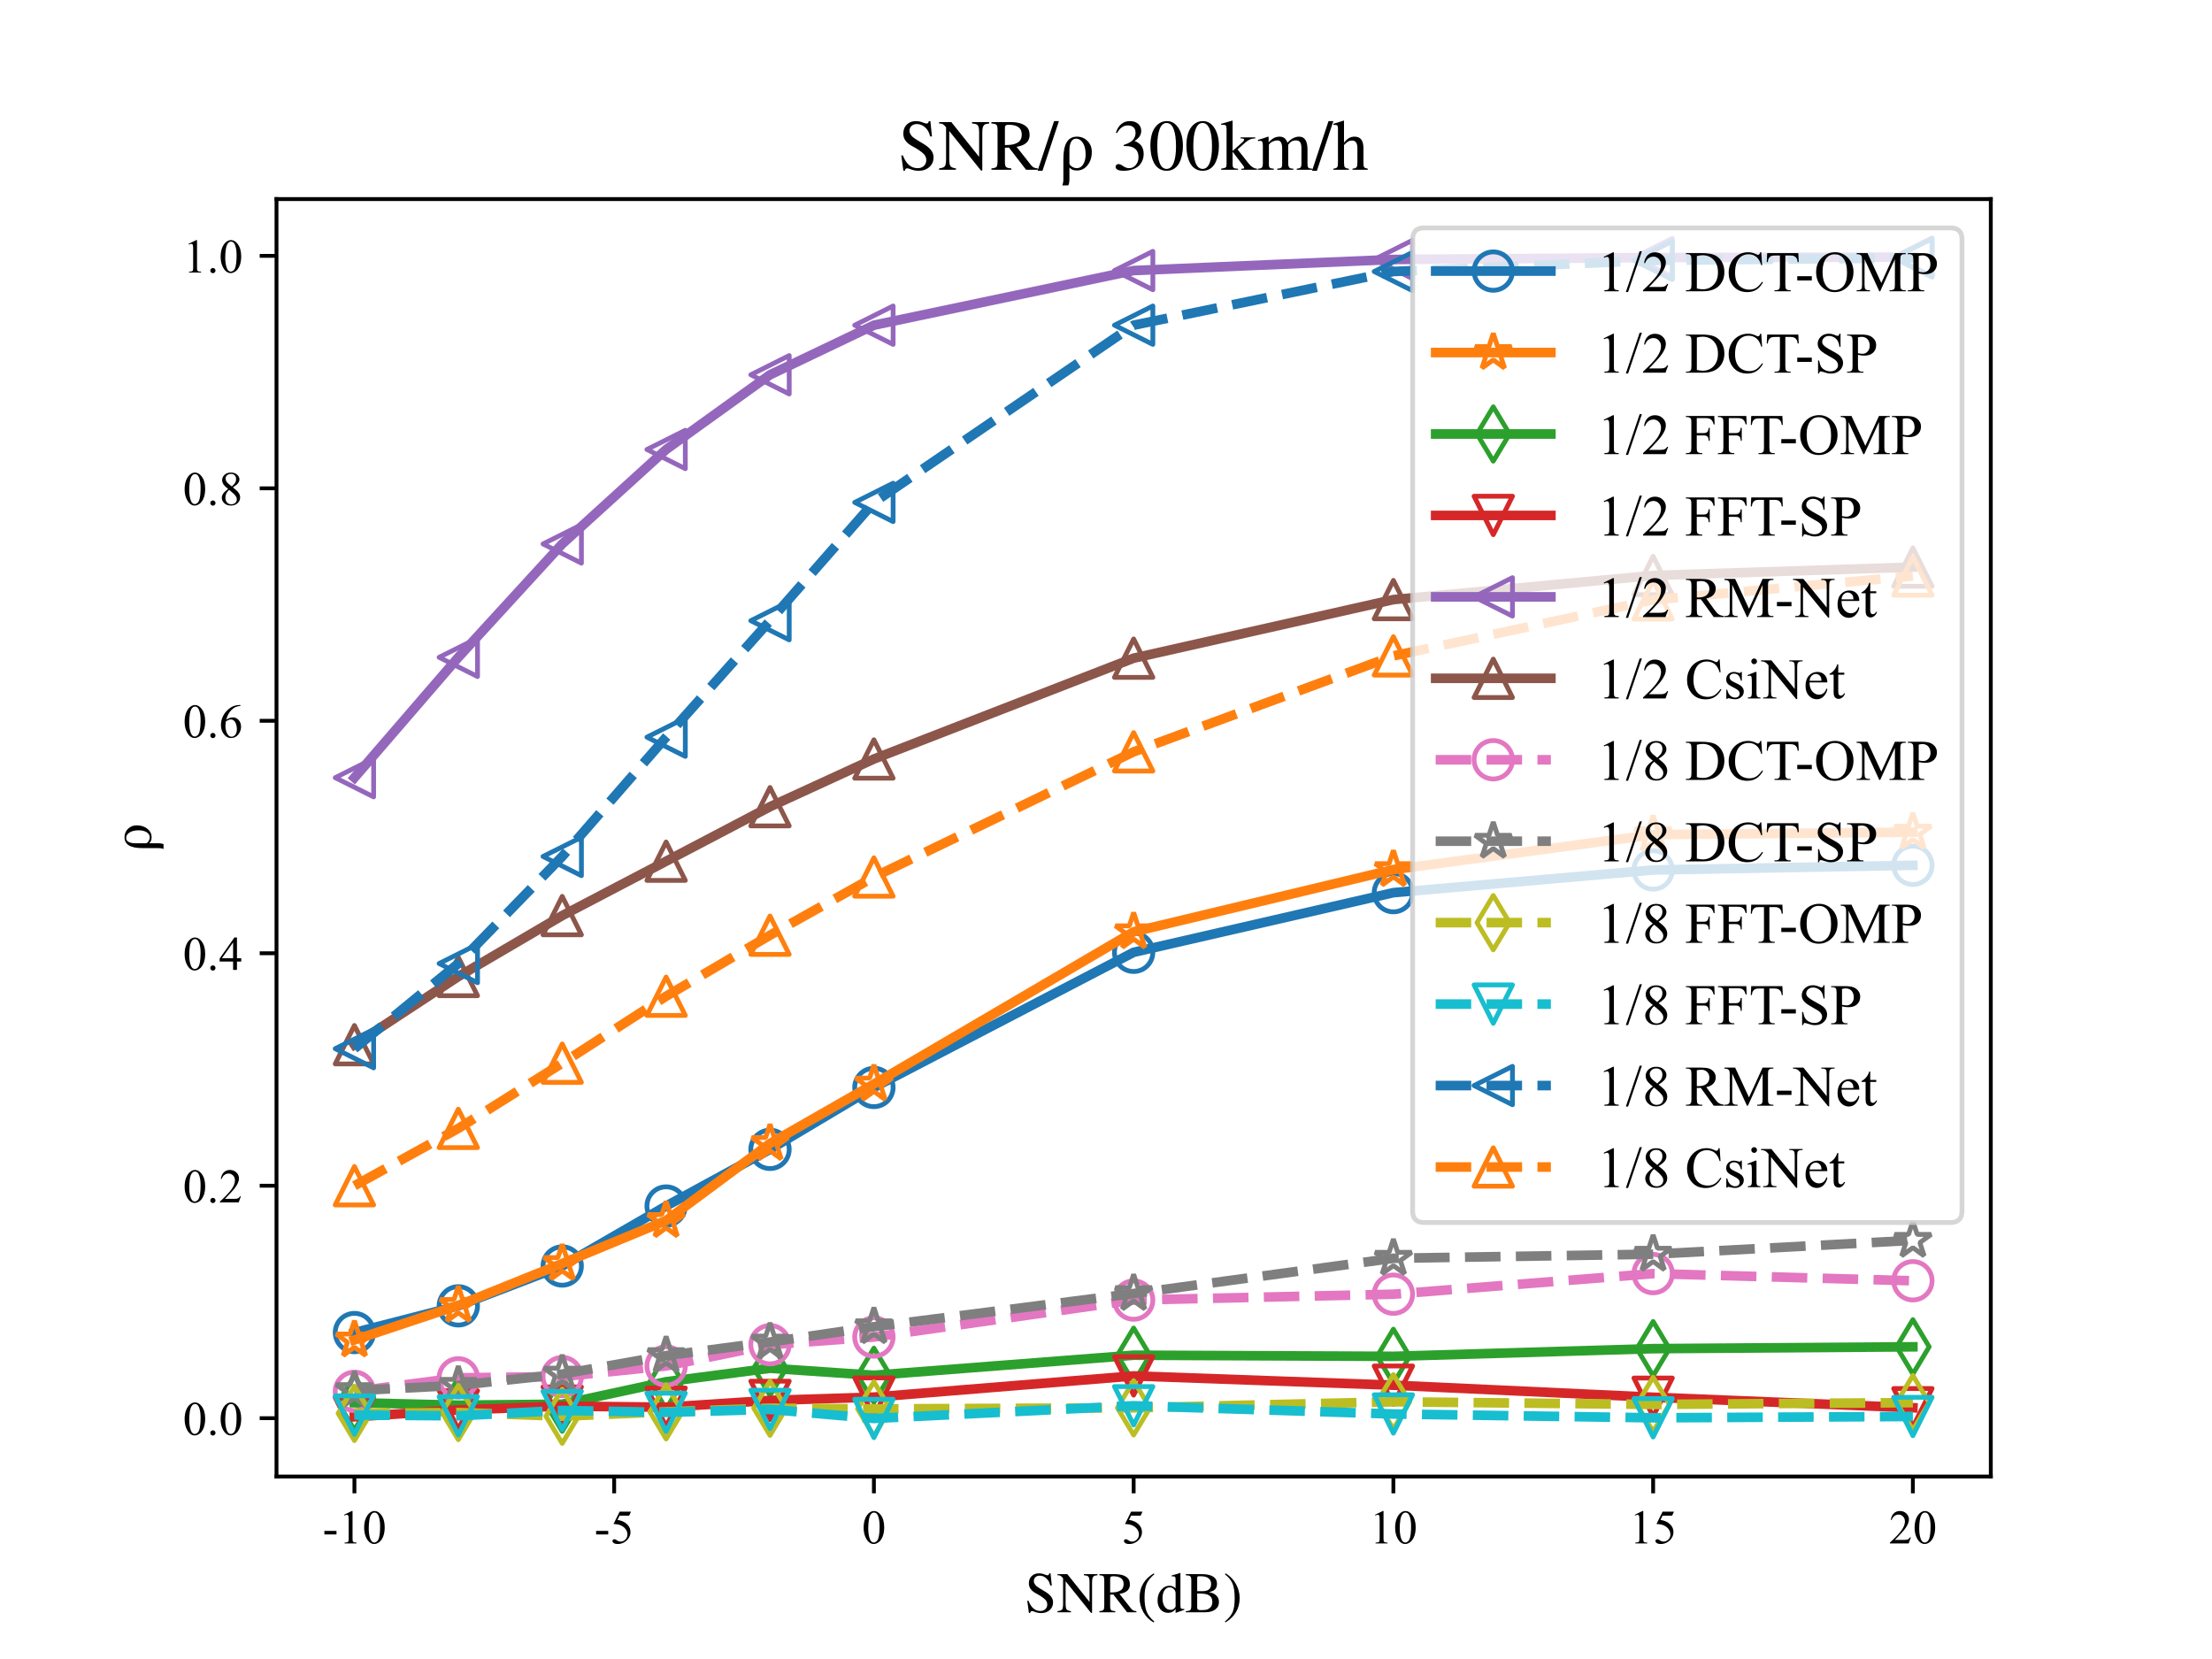 <?xml version="1.0" encoding="utf-8" standalone="no"?>
<!DOCTYPE svg PUBLIC "-//W3C//DTD SVG 1.1//EN"
  "http://www.w3.org/Graphics/SVG/1.1/DTD/svg11.dtd">
<!-- Created with matplotlib (https://matplotlib.org/) -->
<svg height="345.6pt" version="1.1" viewBox="0 0 460.8 345.6" width="460.8pt" xmlns="http://www.w3.org/2000/svg" xmlns:xlink="http://www.w3.org/1999/xlink">
 <defs>
  <style type="text/css">
*{stroke-linecap:butt;stroke-linejoin:round;}
  </style>
 </defs>
 <g id="figure_1">
  <g id="patch_1">
   <path d="M 0 345.6 
L 460.8 345.6 
L 460.8 0 
L 0 0 
z
" style="fill:#ffffff;"/>
  </g>
  <g id="axes_1">
   <g id="patch_2">
    <path d="M 57.6 307.584 
L 414.72 307.584 
L 414.72 41.472 
L 57.6 41.472 
z
" style="fill:#ffffff;"/>
   </g>
   <g id="matplotlib.axis_1">
    <g id="xtick_1">
     <g id="line2d_1">
      <defs>
       <path d="M 0 0 
L 0 3.5 
" id="m7f451c4f66" style="stroke:#000000;stroke-width:0.8;"/>
      </defs>
      <g>
       <use style="stroke:#000000;stroke-width:0.8;" x="73.833" xlink:href="#m7f451c4f66" y="307.584"/>
      </g>
     </g>
     <g id="text_1">
      <!-- -10 -->
      <defs>
       <path d="M 4.047 26.125 
L 29.297 26.125 
L 29.297 18.75 
L 4.047 18.75 
z
" id="TimesNewRomanPSMT-45"/>
       <path d="M 11.719 59.719 
L 27.828 67.578 
L 29.438 67.578 
L 29.438 11.672 
Q 29.438 6.109 29.906 4.734 
Q 30.375 3.375 31.828 2.641 
Q 33.297 1.906 37.797 1.812 
L 37.797 0 
L 12.891 0 
L 12.891 1.812 
Q 17.578 1.906 18.938 2.609 
Q 20.312 3.328 20.844 4.516 
Q 21.391 5.719 21.391 11.672 
L 21.391 47.406 
Q 21.391 54.641 20.906 56.688 
Q 20.562 58.25 19.656 58.984 
Q 18.75 59.719 17.484 59.719 
Q 15.672 59.719 12.453 58.203 
z
" id="TimesNewRomanPSMT-49"/>
       <path d="M 3.609 32.719 
Q 3.609 44.047 7.031 52.219 
Q 10.453 60.406 16.109 64.406 
Q 20.516 67.578 25.203 67.578 
Q 32.812 67.578 38.875 59.812 
Q 46.438 50.203 46.438 33.734 
Q 46.438 22.219 43.109 14.156 
Q 39.797 6.109 34.641 2.469 
Q 29.5 -1.172 24.703 -1.172 
Q 15.234 -1.172 8.938 10.016 
Q 3.609 19.438 3.609 32.719 
z
M 13.188 31.5 
Q 13.188 17.828 16.547 9.188 
Q 19.344 1.906 24.859 1.906 
Q 27.484 1.906 30.312 4.266 
Q 33.156 6.641 34.625 12.203 
Q 36.859 20.609 36.859 35.891 
Q 36.859 47.219 34.516 54.781 
Q 32.766 60.406 29.984 62.75 
Q 27.984 64.359 25.141 64.359 
Q 21.828 64.359 19.234 61.375 
Q 15.719 57.328 14.453 48.625 
Q 13.188 39.938 13.188 31.5 
z
" id="TimesNewRomanPSMT-48"/>
      </defs>
      <g transform="translate(67.168 321.528)scale(0.1 -0.1)">
       <use xlink:href="#TimesNewRomanPSMT-45"/>
       <use x="33.301" xlink:href="#TimesNewRomanPSMT-49"/>
       <use x="83.301" xlink:href="#TimesNewRomanPSMT-48"/>
      </g>
     </g>
    </g>
    <g id="xtick_2">
     <g id="line2d_2">
      <g>
       <use style="stroke:#000000;stroke-width:0.8;" x="127.942" xlink:href="#m7f451c4f66" y="307.584"/>
      </g>
     </g>
     <g id="text_2">
      <!-- -5 -->
      <defs>
       <path d="M 43.406 66.219 
L 39.594 57.906 
L 19.672 57.906 
L 15.328 49.031 
Q 28.266 47.125 35.844 39.406 
Q 42.328 32.766 42.328 23.781 
Q 42.328 18.562 40.203 14.109 
Q 38.094 9.672 34.859 6.547 
Q 31.641 3.422 27.688 1.516 
Q 22.078 -1.172 16.156 -1.172 
Q 10.203 -1.172 7.484 0.844 
Q 4.781 2.875 4.781 5.328 
Q 4.781 6.688 5.906 7.734 
Q 7.031 8.797 8.734 8.797 
Q 10.016 8.797 10.969 8.406 
Q 11.922 8.016 14.203 6.391 
Q 17.875 3.859 21.625 3.859 
Q 27.344 3.859 31.656 8.172 
Q 35.984 12.5 35.984 18.703 
Q 35.984 24.703 32.125 29.906 
Q 28.266 35.109 21.484 37.938 
Q 16.156 40.141 6.984 40.484 
L 19.672 66.219 
z
" id="TimesNewRomanPSMT-53"/>
      </defs>
      <g transform="translate(123.777 321.528)scale(0.1 -0.1)">
       <use xlink:href="#TimesNewRomanPSMT-45"/>
       <use x="33.301" xlink:href="#TimesNewRomanPSMT-53"/>
      </g>
     </g>
    </g>
    <g id="xtick_3">
     <g id="line2d_3">
      <g>
       <use style="stroke:#000000;stroke-width:0.8;" x="182.051" xlink:href="#m7f451c4f66" y="307.584"/>
      </g>
     </g>
     <g id="text_3">
      <!-- 0 -->
      <g transform="translate(179.551 321.528)scale(0.1 -0.1)">
       <use xlink:href="#TimesNewRomanPSMT-48"/>
      </g>
     </g>
    </g>
    <g id="xtick_4">
     <g id="line2d_4">
      <g>
       <use style="stroke:#000000;stroke-width:0.8;" x="236.16" xlink:href="#m7f451c4f66" y="307.584"/>
      </g>
     </g>
     <g id="text_4">
      <!-- 5 -->
      <g transform="translate(233.66 321.528)scale(0.1 -0.1)">
       <use xlink:href="#TimesNewRomanPSMT-53"/>
      </g>
     </g>
    </g>
    <g id="xtick_5">
     <g id="line2d_5">
      <g>
       <use style="stroke:#000000;stroke-width:0.8;" x="290.269" xlink:href="#m7f451c4f66" y="307.584"/>
      </g>
     </g>
     <g id="text_5">
      <!-- 10 -->
      <g transform="translate(285.269 321.528)scale(0.1 -0.1)">
       <use xlink:href="#TimesNewRomanPSMT-49"/>
       <use x="50" xlink:href="#TimesNewRomanPSMT-48"/>
      </g>
     </g>
    </g>
    <g id="xtick_6">
     <g id="line2d_6">
      <g>
       <use style="stroke:#000000;stroke-width:0.8;" x="344.378" xlink:href="#m7f451c4f66" y="307.584"/>
      </g>
     </g>
     <g id="text_6">
      <!-- 15 -->
      <g transform="translate(339.378 321.528)scale(0.1 -0.1)">
       <use xlink:href="#TimesNewRomanPSMT-49"/>
       <use x="50" xlink:href="#TimesNewRomanPSMT-53"/>
      </g>
     </g>
    </g>
    <g id="xtick_7">
     <g id="line2d_7">
      <g>
       <use style="stroke:#000000;stroke-width:0.8;" x="398.487" xlink:href="#m7f451c4f66" y="307.584"/>
      </g>
     </g>
     <g id="text_7">
      <!-- 20 -->
      <defs>
       <path d="M 45.844 12.75 
L 41.219 0 
L 2.156 0 
L 2.156 1.812 
Q 19.391 17.531 26.422 27.484 
Q 33.453 37.453 33.453 45.703 
Q 33.453 52 29.594 56.047 
Q 25.734 60.109 20.359 60.109 
Q 15.484 60.109 11.594 57.25 
Q 7.719 54.391 5.859 48.875 
L 4.047 48.875 
Q 5.281 57.906 10.328 62.734 
Q 15.375 67.578 22.953 67.578 
Q 31 67.578 36.391 62.406 
Q 41.797 57.234 41.797 50.203 
Q 41.797 45.172 39.453 40.141 
Q 35.844 32.234 27.734 23.391 
Q 15.578 10.109 12.547 7.375 
L 29.828 7.375 
Q 35.109 7.375 37.234 7.766 
Q 39.359 8.156 41.062 9.344 
Q 42.781 10.547 44.047 12.75 
z
" id="TimesNewRomanPSMT-50"/>
      </defs>
      <g transform="translate(393.487 321.528)scale(0.1 -0.1)">
       <use xlink:href="#TimesNewRomanPSMT-50"/>
       <use x="50" xlink:href="#TimesNewRomanPSMT-48"/>
      </g>
     </g>
    </g>
    <g id="text_8">
     <!-- $\mathrm{SNR(dB)}$ -->
     <defs>
      <path d="M 46.906 46.297 
L 44.406 46.297 
Q 42.703 52.5 40.297 55.703 
Q 34.203 63.5 25.797 63.5 
Q 21.203 63.5 18.453 60.844 
Q 15.703 58.203 15.703 54 
Q 15.703 52 16.703 50.094 
Q 17.703 48.203 18.844 46.844 
Q 20 45.5 22.891 43.5 
Q 25.797 41.5 27.594 40.453 
Q 29.406 39.406 33.594 36.906 
Q 41.703 32.203 45.391 27.547 
Q 49.094 22.906 49.094 17.297 
Q 49.094 9 43.297 3.797 
Q 37.5 -1.406 28.703 -1.406 
Q 22.203 -1.406 16.906 0.906 
Q 14.297 2 12.203 2 
Q 11 2 10.203 1.094 
Q 9.406 0.203 9.406 -1.297 
L 7.203 -1.297 
L 4.297 19.906 
L 6.5 19.906 
Q 13.203 2.203 27.094 2.203 
Q 32.406 2.203 35.703 5.344 
Q 39 8.5 39 13.406 
Q 39 18.094 36.094 21.297 
Q 31.297 26.5 19.297 32.906 
Q 7.094 39.406 7.094 50.094 
Q 7.094 58.094 12 62.844 
Q 16.906 67.594 24.5 67.594 
Q 29.797 67.594 35 65.406 
Q 37.703 64.203 39.406 64.203 
Q 42 64.203 42.594 67.594 
L 44.703 67.594 
z
" id="STIXGeneral-Regular-83"/>
      <path d="M 70.703 66.203 
L 70.703 64.297 
Q 65.594 63.797 64.094 62.5 
Q 62.5 61.094 61.844 58.688 
Q 61.203 56.297 61.203 50.703 
L 61.203 -1.094 
L 59.406 -1.094 
L 15.297 53.797 
L 15.297 15 
Q 15.297 7.406 17 5.047 
Q 18.703 2.703 24.594 1.906 
L 24.594 0 
L 1.203 0 
L 1.203 1.906 
Q 7.406 2.594 9.156 4.844 
Q 10.906 7.094 10.906 15 
L 10.906 59 
Q 8.297 62.203 6.5 63.25 
Q 4.703 64.297 1.203 64.297 
L 1.203 66.203 
L 18.203 66.203 
L 56.797 17.906 
L 56.797 51.906 
Q 56.797 59.5 54.906 61.703 
Q 53.703 63 52.25 63.453 
Q 50.797 63.906 47 64.297 
L 47 66.203 
z
" id="STIXGeneral-Regular-78"/>
      <path d="M 66 0 
L 49.797 0 
L 26 30.797 
L 20.406 30.594 
L 20.406 11.203 
Q 20.406 5.5 21.953 3.891 
Q 23.5 2.297 29.297 1.906 
L 29.297 0 
L 1.703 0 
L 1.703 1.906 
Q 7.406 2.406 8.797 4.094 
Q 10.203 5.797 10.203 12.406 
L 10.203 55.094 
Q 10.203 60.703 8.797 62.297 
Q 7.406 63.906 1.703 64.297 
L 1.703 66.203 
L 28.906 66.203 
Q 42.594 66.203 49.797 60.297 
Q 54.703 56.297 54.703 48.297 
Q 54.703 34.703 36.594 31.906 
L 56.594 6.594 
Q 58.703 4 60.594 3.094 
Q 62.5 2.203 66 1.906 
z
M 20.406 58.297 
L 20.406 34.297 
Q 27.594 34.406 31.094 35.094 
Q 34.594 35.797 38.094 37.703 
Q 43.797 40.906 43.797 49.094 
Q 43.797 62.5 25.5 62.5 
Q 22.797 62.5 21.594 61.641 
Q 20.406 60.797 20.406 58.297 
z
" id="STIXGeneral-Regular-82"/>
      <path d="M 30.406 -16.094 
L 29.203 -17.703 
Q 17.594 -11.094 11.188 0.5 
Q 4.797 12.094 4.797 25.203 
Q 4.797 52.906 29.5 67.594 
L 30.406 66 
Q 20.203 57.297 16.797 48.844 
Q 13.406 40.406 13.406 25.5 
Q 13.406 10.703 16.906 1.5 
Q 20.406 -7.703 30.406 -16.094 
z
" id="STIXGeneral-Regular-40"/>
      <path d="M 49.094 4.203 
L 34.406 -1 
L 34 -0.703 
L 34 5.703 
Q 29.203 -1 21.203 -1 
Q 12.906 -1 7.797 4.953 
Q 2.703 10.906 2.703 20.5 
Q 2.703 31.094 8.797 38.547 
Q 14.906 46 23.5 46 
Q 28.906 46 34 41.703 
L 34 57.297 
Q 34 60.406 33.094 61.406 
Q 32.203 62.406 29.406 62.406 
Q 28 62.406 27.203 62.297 
L 27.203 63.906 
Q 36.297 66.297 41.906 68.297 
L 42.406 68.094 
L 42.406 11.406 
Q 42.406 7.906 43.25 6.797 
Q 44.094 5.703 46.797 5.703 
Q 47.406 5.703 49.094 5.797 
z
M 34 10.203 
L 34 33.203 
Q 34 37.203 30.953 40.203 
Q 27.906 43.203 23.797 43.203 
Q 18.094 43.203 14.688 38.094 
Q 11.297 33 11.297 24.5 
Q 11.297 15.297 15.047 9.75 
Q 18.797 4.203 25.094 4.203 
Q 29.797 4.203 32.5 7.406 
Q 34 9.094 34 10.203 
z
" id="STIXGeneral-Regular-100"/>
      <path d="M 42.203 34.906 
L 42.203 34.797 
Q 49.703 33.594 54.406 29.297 
Q 59.297 24.906 59.297 17.797 
Q 59.297 9.5 52.797 4.75 
Q 46.297 0 35.406 0 
L 1.703 0 
L 1.703 1.906 
Q 7.594 2.094 9.438 3.844 
Q 11.297 5.594 11.297 11.297 
L 11.297 55 
Q 11.297 60.797 9.594 62.344 
Q 7.906 63.906 1.703 64.297 
L 1.703 66.203 
L 29.703 66.203 
Q 42.594 66.203 49.25 61.844 
Q 55.906 57.5 55.906 49.5 
Q 55.906 42.703 51.797 39.094 
Q 48.906 36.594 42.203 34.906 
z
M 21.5 36.594 
L 30.703 36.594 
Q 45.703 36.594 45.703 49 
Q 45.703 55.406 41.25 58.953 
Q 36.797 62.5 28 62.5 
L 23.906 62.5 
Q 21.5 62.5 21.5 59.297 
z
M 21.5 32.594 
L 21.5 8.203 
Q 21.5 5.703 22.844 4.703 
Q 24.203 3.703 27.703 3.703 
Q 34.5 3.703 37.703 4.453 
Q 40.906 5.203 44 8 
Q 47.797 11.297 47.797 17.906 
Q 47.797 25.5 43.094 28.594 
Q 42 29.406 40.891 29.953 
Q 39.797 30.5 38.938 30.844 
Q 38.094 31.203 36.688 31.5 
Q 35.297 31.797 34.547 31.938 
Q 33.797 32.094 31.891 32.188 
Q 30 32.297 29.094 32.344 
Q 28.203 32.406 25.547 32.5 
Q 22.906 32.594 21.5 32.594 
z
" id="STIXGeneral-Regular-66"/>
      <path d="M 2.906 66 
L 4.094 67.594 
Q 15.5 60.797 22 49.188 
Q 28.5 37.594 28.5 24.703 
Q 28.5 -2.594 3.797 -17.703 
L 2.906 -16.094 
Q 13.203 -7.594 16.547 0.844 
Q 19.906 9.297 19.906 24.406 
Q 19.906 39.594 16.547 48.75 
Q 13.203 57.906 2.906 66 
z
" id="STIXGeneral-Regular-41"/>
     </defs>
     <g transform="translate(213.48 335.947)scale(0.12 -0.12)">
      <use transform="translate(0 0.703)" xlink:href="#STIXGeneral-Regular-83"/>
      <use transform="translate(55.6 0.703)" xlink:href="#STIXGeneral-Regular-78"/>
      <use transform="translate(127.8 0.703)" xlink:href="#STIXGeneral-Regular-82"/>
      <use transform="translate(194.5 0.703)" xlink:href="#STIXGeneral-Regular-40"/>
      <use transform="translate(227.8 0.703)" xlink:href="#STIXGeneral-Regular-100"/>
      <use transform="translate(277.8 0.703)" xlink:href="#STIXGeneral-Regular-66"/>
      <use transform="translate(344.5 0.703)" xlink:href="#STIXGeneral-Regular-41"/>
     </g>
    </g>
   </g>
   <g id="matplotlib.axis_2">
    <g id="ytick_1">
     <g id="line2d_8">
      <defs>
       <path d="M 0 0 
L -3.5 0 
" id="m7c6e86af9e" style="stroke:#000000;stroke-width:0.8;"/>
      </defs>
      <g>
       <use style="stroke:#000000;stroke-width:0.8;" x="57.6" xlink:href="#m7c6e86af9e" y="295.438"/>
      </g>
     </g>
     <g id="text_9">
      <!-- 0.0 -->
      <defs>
       <path d="M 12.5 9.469 
Q 14.797 9.469 16.359 7.875 
Q 17.922 6.297 17.922 4.047 
Q 17.922 1.812 16.328 0.219 
Q 14.75 -1.375 12.5 -1.375 
Q 10.25 -1.375 8.656 0.219 
Q 7.078 1.812 7.078 4.047 
Q 7.078 6.344 8.656 7.906 
Q 10.25 9.469 12.5 9.469 
z
" id="TimesNewRomanPSMT-46"/>
      </defs>
      <g transform="translate(38.1 298.91)scale(0.1 -0.1)">
       <use xlink:href="#TimesNewRomanPSMT-48"/>
       <use x="50" xlink:href="#TimesNewRomanPSMT-46"/>
       <use x="75" xlink:href="#TimesNewRomanPSMT-48"/>
      </g>
     </g>
    </g>
    <g id="ytick_2">
     <g id="line2d_9">
      <g>
       <use style="stroke:#000000;stroke-width:0.8;" x="57.6" xlink:href="#m7c6e86af9e" y="247.011"/>
      </g>
     </g>
     <g id="text_10">
      <!-- 0.2 -->
      <g transform="translate(38.1 250.482)scale(0.1 -0.1)">
       <use xlink:href="#TimesNewRomanPSMT-48"/>
       <use x="50" xlink:href="#TimesNewRomanPSMT-46"/>
       <use x="75" xlink:href="#TimesNewRomanPSMT-50"/>
      </g>
     </g>
    </g>
    <g id="ytick_3">
     <g id="line2d_10">
      <g>
       <use style="stroke:#000000;stroke-width:0.8;" x="57.6" xlink:href="#m7c6e86af9e" y="198.583"/>
      </g>
     </g>
     <g id="text_11">
      <!-- 0.4 -->
      <defs>
       <path d="M 46.531 24.422 
L 46.531 17.484 
L 37.641 17.484 
L 37.641 0 
L 29.594 0 
L 29.594 17.484 
L 1.562 17.484 
L 1.562 23.734 
L 32.281 67.578 
L 37.641 67.578 
L 37.641 24.422 
z
M 29.594 24.422 
L 29.594 57.281 
L 6.344 24.422 
z
" id="TimesNewRomanPSMT-52"/>
      </defs>
      <g transform="translate(38.1 202.055)scale(0.1 -0.1)">
       <use xlink:href="#TimesNewRomanPSMT-48"/>
       <use x="50" xlink:href="#TimesNewRomanPSMT-46"/>
       <use x="75" xlink:href="#TimesNewRomanPSMT-52"/>
      </g>
     </g>
    </g>
    <g id="ytick_4">
     <g id="line2d_11">
      <g>
       <use style="stroke:#000000;stroke-width:0.8;" x="57.6" xlink:href="#m7c6e86af9e" y="150.155"/>
      </g>
     </g>
     <g id="text_12">
      <!-- 0.6 -->
      <defs>
       <path d="M 44.828 67.578 
L 44.828 65.766 
Q 38.375 65.141 34.297 63.203 
Q 30.219 61.281 26.234 57.328 
Q 22.266 53.375 19.656 48.516 
Q 17.047 43.656 15.281 36.969 
Q 22.312 41.797 29.391 41.797 
Q 36.188 41.797 41.156 36.328 
Q 46.141 30.859 46.141 22.266 
Q 46.141 13.969 41.109 7.125 
Q 35.062 -1.172 25.094 -1.172 
Q 18.312 -1.172 13.578 3.328 
Q 4.297 12.062 4.297 25.984 
Q 4.297 34.859 7.859 42.859 
Q 11.422 50.875 18.031 57.078 
Q 24.656 63.281 30.703 65.422 
Q 36.766 67.578 42 67.578 
z
M 14.453 33.406 
Q 13.578 26.812 13.578 22.75 
Q 13.578 18.062 15.312 12.562 
Q 17.047 7.078 20.453 3.859 
Q 22.953 1.562 26.516 1.562 
Q 30.766 1.562 34.109 5.562 
Q 37.453 9.578 37.453 17 
Q 37.453 25.344 34.125 31.438 
Q 30.812 37.547 24.703 37.547 
Q 22.859 37.547 20.734 36.766 
Q 18.609 35.984 14.453 33.406 
z
" id="TimesNewRomanPSMT-54"/>
      </defs>
      <g transform="translate(38.1 153.627)scale(0.1 -0.1)">
       <use xlink:href="#TimesNewRomanPSMT-48"/>
       <use x="50" xlink:href="#TimesNewRomanPSMT-46"/>
       <use x="75" xlink:href="#TimesNewRomanPSMT-54"/>
      </g>
     </g>
    </g>
    <g id="ytick_5">
     <g id="line2d_12">
      <g>
       <use style="stroke:#000000;stroke-width:0.8;" x="57.6" xlink:href="#m7c6e86af9e" y="101.728"/>
      </g>
     </g>
     <g id="text_13">
      <!-- 0.8 -->
      <defs>
       <path d="M 19.188 33.344 
Q 11.328 39.797 9.047 43.703 
Q 6.781 47.609 6.781 51.812 
Q 6.781 58.25 11.766 62.906 
Q 16.75 67.578 25 67.578 
Q 33.016 67.578 37.891 63.234 
Q 42.781 58.891 42.781 53.328 
Q 42.781 49.609 40.141 45.75 
Q 37.5 41.891 29.156 36.672 
Q 37.75 30.031 40.531 26.219 
Q 44.234 21.234 44.234 15.719 
Q 44.234 8.734 38.906 3.781 
Q 33.594 -1.172 24.953 -1.172 
Q 15.531 -1.172 10.25 4.734 
Q 6.062 9.469 6.062 15.094 
Q 6.062 19.484 9.016 23.797 
Q 11.969 28.125 19.188 33.344 
z
M 26.859 38.578 
Q 32.719 43.844 34.281 46.891 
Q 35.844 49.953 35.844 53.812 
Q 35.844 58.938 32.953 61.844 
Q 30.078 64.75 25.094 64.75 
Q 20.125 64.75 17 61.859 
Q 13.875 58.984 13.875 55.125 
Q 13.875 52.594 15.156 50.047 
Q 16.453 47.516 18.844 45.219 
z
M 21.484 31.5 
Q 17.438 28.078 15.484 24.047 
Q 13.531 20.016 13.531 15.328 
Q 13.531 9.031 16.969 5.25 
Q 20.406 1.469 25.734 1.469 
Q 31 1.469 34.172 4.438 
Q 37.359 7.422 37.359 11.672 
Q 37.359 15.188 35.5 17.969 
Q 32.031 23.141 21.484 31.5 
z
" id="TimesNewRomanPSMT-56"/>
      </defs>
      <g transform="translate(38.1 105.2)scale(0.1 -0.1)">
       <use xlink:href="#TimesNewRomanPSMT-48"/>
       <use x="50" xlink:href="#TimesNewRomanPSMT-46"/>
       <use x="75" xlink:href="#TimesNewRomanPSMT-56"/>
      </g>
     </g>
    </g>
    <g id="ytick_6">
     <g id="line2d_13">
      <g>
       <use style="stroke:#000000;stroke-width:0.8;" x="57.6" xlink:href="#m7c6e86af9e" y="53.3"/>
      </g>
     </g>
     <g id="text_14">
      <!-- 1.0 -->
      <g transform="translate(38.1 56.772)scale(0.1 -0.1)">
       <use xlink:href="#TimesNewRomanPSMT-49"/>
       <use x="50" xlink:href="#TimesNewRomanPSMT-46"/>
       <use x="75" xlink:href="#TimesNewRomanPSMT-48"/>
      </g>
     </g>
    </g>
    <g id="text_15">
     <!-- $\mathrm{\rho}$ -->
     <defs>
      <path d="M 7.094 -13.203 
L 7.094 15.203 
Q 7.094 46 25.906 46 
Q 34.703 46 40.641 39.953 
Q 46.594 33.906 46.594 24.703 
Q 46.594 13.797 40.75 6.391 
Q 34.906 -1 26 -1 
Q 22.703 -1 20.391 -0.203 
Q 18.094 0.594 15.5 3 
L 15.5 -13.094 
Q 15.5 -18.5 13.906 -21.703 
L 5.5 -21.703 
Q 7.094 -18.297 7.094 -13.203 
z
M 15.5 27.297 
L 15.5 8.797 
Q 15.5 6.594 18.953 4.391 
Q 22.406 2.203 25.906 2.203 
Q 31.297 2.203 34.641 7.547 
Q 38 12.906 38 21.203 
Q 38 31.406 34.203 37.297 
Q 30.406 43.203 24.703 43.203 
Q 20.297 43.203 17.891 38.891 
Q 15.5 34.594 15.5 27.297 
z
" id="STIXGeneral-Regular-961"/>
     </defs>
     <g transform="translate(31.46 177.528)rotate(-90)scale(0.12 -0.12)">
      <use xlink:href="#STIXGeneral-Regular-961"/>
     </g>
    </g>
   </g>
   <g id="line2d_14">
    <path clip-path="url(#p7fd05cf63b)" d="M 73.833 277.596 
L 95.476 272.032 
L 117.12 263.729 
L 138.764 251.237 
L 160.407 239.432 
L 182.051 226.534 
L 236.16 198.38 
L 290.269 185.955 
L 344.378 181.232 
L 398.487 180.257 
" style="fill:none;stroke:#1f77b4;stroke-linecap:square;stroke-width:2;"/>
    <defs>
     <path d="M 0 4 
C 1.061 4 2.078 3.579 2.828 2.828 
C 3.579 2.078 4 1.061 4 0 
C 4 -1.061 3.579 -2.078 2.828 -2.828 
C 2.078 -3.579 1.061 -4 0 -4 
C -1.061 -4 -2.078 -3.579 -2.828 -2.828 
C -3.579 -2.078 -4 -1.061 -4 0 
C -4 1.061 -3.579 2.078 -2.828 2.828 
C -2.078 3.579 -1.061 4 0 4 
z
" id="m9cf1a96a6a" style="stroke:#1f77b4;"/>
    </defs>
    <g clip-path="url(#p7fd05cf63b)">
     <use style="fill-opacity:0;stroke:#1f77b4;" x="73.833" xlink:href="#m9cf1a96a6a" y="277.596"/>
     <use style="fill-opacity:0;stroke:#1f77b4;" x="95.476" xlink:href="#m9cf1a96a6a" y="272.032"/>
     <use style="fill-opacity:0;stroke:#1f77b4;" x="117.12" xlink:href="#m9cf1a96a6a" y="263.729"/>
     <use style="fill-opacity:0;stroke:#1f77b4;" x="138.764" xlink:href="#m9cf1a96a6a" y="251.237"/>
     <use style="fill-opacity:0;stroke:#1f77b4;" x="160.407" xlink:href="#m9cf1a96a6a" y="239.432"/>
     <use style="fill-opacity:0;stroke:#1f77b4;" x="182.051" xlink:href="#m9cf1a96a6a" y="226.534"/>
     <use style="fill-opacity:0;stroke:#1f77b4;" x="236.16" xlink:href="#m9cf1a96a6a" y="198.38"/>
     <use style="fill-opacity:0;stroke:#1f77b4;" x="290.269" xlink:href="#m9cf1a96a6a" y="185.955"/>
     <use style="fill-opacity:0;stroke:#1f77b4;" x="344.378" xlink:href="#m9cf1a96a6a" y="181.232"/>
     <use style="fill-opacity:0;stroke:#1f77b4;" x="398.487" xlink:href="#m9cf1a96a6a" y="180.257"/>
    </g>
   </g>
   <g id="line2d_15">
    <path clip-path="url(#p7fd05cf63b)" d="M 73.833 279.141 
L 95.476 271.933 
L 117.12 263.211 
L 138.764 254.26 
L 160.407 238.2 
L 182.051 225.82 
L 236.16 194.108 
L 290.269 181.151 
L 344.378 173.875 
L 398.487 173.348 
" style="fill:none;stroke:#ff7f0e;stroke-linecap:square;stroke-width:2;"/>
    <defs>
     <path d="M 0 -4 
L -0.898 -1.236 
L -3.804 -1.236 
L -1.453 0.472 
L -2.351 3.236 
L -0 1.528 
L 2.351 3.236 
L 1.453 0.472 
L 3.804 -1.236 
L 0.898 -1.236 
z
" id="m74125927f5" style="stroke:#ff7f0e;stroke-linejoin:bevel;"/>
    </defs>
    <g clip-path="url(#p7fd05cf63b)">
     <use style="fill-opacity:0;stroke:#ff7f0e;stroke-linejoin:bevel;" x="73.833" xlink:href="#m74125927f5" y="279.141"/>
     <use style="fill-opacity:0;stroke:#ff7f0e;stroke-linejoin:bevel;" x="95.476" xlink:href="#m74125927f5" y="271.933"/>
     <use style="fill-opacity:0;stroke:#ff7f0e;stroke-linejoin:bevel;" x="117.12" xlink:href="#m74125927f5" y="263.211"/>
     <use style="fill-opacity:0;stroke:#ff7f0e;stroke-linejoin:bevel;" x="138.764" xlink:href="#m74125927f5" y="254.26"/>
     <use style="fill-opacity:0;stroke:#ff7f0e;stroke-linejoin:bevel;" x="160.407" xlink:href="#m74125927f5" y="238.2"/>
     <use style="fill-opacity:0;stroke:#ff7f0e;stroke-linejoin:bevel;" x="182.051" xlink:href="#m74125927f5" y="225.82"/>
     <use style="fill-opacity:0;stroke:#ff7f0e;stroke-linejoin:bevel;" x="236.16" xlink:href="#m74125927f5" y="194.108"/>
     <use style="fill-opacity:0;stroke:#ff7f0e;stroke-linejoin:bevel;" x="290.269" xlink:href="#m74125927f5" y="181.151"/>
     <use style="fill-opacity:0;stroke:#ff7f0e;stroke-linejoin:bevel;" x="344.378" xlink:href="#m74125927f5" y="173.875"/>
     <use style="fill-opacity:0;stroke:#ff7f0e;stroke-linejoin:bevel;" x="398.487" xlink:href="#m74125927f5" y="173.348"/>
    </g>
   </g>
   <g id="line2d_16">
    <path clip-path="url(#p7fd05cf63b)" d="M 73.833 292.219 
L 95.476 292.723 
L 117.12 292.518 
L 138.764 287.837 
L 160.407 285.029 
L 182.051 286.499 
L 236.16 282.315 
L 290.269 282.55 
L 344.378 280.949 
L 398.487 280.565 
" style="fill:none;stroke:#2ca02c;stroke-linecap:square;stroke-width:2;"/>
    <defs>
     <path d="M 0 5.657 
L 3.394 0 
L 0 -5.657 
L -3.394 0 
z
" id="m89c2c12ea4" style="stroke:#2ca02c;stroke-linejoin:miter;"/>
    </defs>
    <g clip-path="url(#p7fd05cf63b)">
     <use style="fill-opacity:0;stroke:#2ca02c;stroke-linejoin:miter;" x="73.833" xlink:href="#m89c2c12ea4" y="292.219"/>
     <use style="fill-opacity:0;stroke:#2ca02c;stroke-linejoin:miter;" x="95.476" xlink:href="#m89c2c12ea4" y="292.723"/>
     <use style="fill-opacity:0;stroke:#2ca02c;stroke-linejoin:miter;" x="117.12" xlink:href="#m89c2c12ea4" y="292.518"/>
     <use style="fill-opacity:0;stroke:#2ca02c;stroke-linejoin:miter;" x="138.764" xlink:href="#m89c2c12ea4" y="287.837"/>
     <use style="fill-opacity:0;stroke:#2ca02c;stroke-linejoin:miter;" x="160.407" xlink:href="#m89c2c12ea4" y="285.029"/>
     <use style="fill-opacity:0;stroke:#2ca02c;stroke-linejoin:miter;" x="182.051" xlink:href="#m89c2c12ea4" y="286.499"/>
     <use style="fill-opacity:0;stroke:#2ca02c;stroke-linejoin:miter;" x="236.16" xlink:href="#m89c2c12ea4" y="282.315"/>
     <use style="fill-opacity:0;stroke:#2ca02c;stroke-linejoin:miter;" x="290.269" xlink:href="#m89c2c12ea4" y="282.55"/>
     <use style="fill-opacity:0;stroke:#2ca02c;stroke-linejoin:miter;" x="344.378" xlink:href="#m89c2c12ea4" y="280.949"/>
     <use style="fill-opacity:0;stroke:#2ca02c;stroke-linejoin:miter;" x="398.487" xlink:href="#m89c2c12ea4" y="280.565"/>
    </g>
   </g>
   <g id="line2d_17">
    <path clip-path="url(#p7fd05cf63b)" d="M 73.833 295.146 
L 95.476 293.712 
L 117.12 292.921 
L 138.764 293.149 
L 160.407 291.727 
L 182.051 291.044 
L 236.16 286.628 
L 290.269 288.56 
L 344.378 291.072 
L 398.487 293.258 
" style="fill:none;stroke:#d62728;stroke-linecap:square;stroke-width:2;"/>
    <defs>
     <path d="M -0 4 
L 4 -4 
L -4 -4 
z
" id="mfccb135931" style="stroke:#d62728;stroke-linejoin:miter;"/>
    </defs>
    <g clip-path="url(#p7fd05cf63b)">
     <use style="fill-opacity:0;stroke:#d62728;stroke-linejoin:miter;" x="73.833" xlink:href="#mfccb135931" y="295.146"/>
     <use style="fill-opacity:0;stroke:#d62728;stroke-linejoin:miter;" x="95.476" xlink:href="#mfccb135931" y="293.712"/>
     <use style="fill-opacity:0;stroke:#d62728;stroke-linejoin:miter;" x="117.12" xlink:href="#mfccb135931" y="292.921"/>
     <use style="fill-opacity:0;stroke:#d62728;stroke-linejoin:miter;" x="138.764" xlink:href="#mfccb135931" y="293.149"/>
     <use style="fill-opacity:0;stroke:#d62728;stroke-linejoin:miter;" x="160.407" xlink:href="#mfccb135931" y="291.727"/>
     <use style="fill-opacity:0;stroke:#d62728;stroke-linejoin:miter;" x="182.051" xlink:href="#mfccb135931" y="291.044"/>
     <use style="fill-opacity:0;stroke:#d62728;stroke-linejoin:miter;" x="236.16" xlink:href="#mfccb135931" y="286.628"/>
     <use style="fill-opacity:0;stroke:#d62728;stroke-linejoin:miter;" x="290.269" xlink:href="#mfccb135931" y="288.56"/>
     <use style="fill-opacity:0;stroke:#d62728;stroke-linejoin:miter;" x="344.378" xlink:href="#mfccb135931" y="291.072"/>
     <use style="fill-opacity:0;stroke:#d62728;stroke-linejoin:miter;" x="398.487" xlink:href="#mfccb135931" y="293.258"/>
    </g>
   </g>
   <g id="line2d_18">
    <path clip-path="url(#p7fd05cf63b)" d="M 73.833 162.005 
L 95.476 136.933 
L 117.12 113.312 
L 138.764 93.635 
L 160.407 78.071 
L 182.051 67.743 
L 236.16 56.358 
L 290.269 54.051 
L 344.378 53.658 
L 398.487 53.568 
" style="fill:none;stroke:#9467bd;stroke-linecap:square;stroke-width:2;"/>
    <defs>
     <path d="M -4 -0 
L 4 4 
L 4 -4 
z
" id="m9c4bb9c1cb" style="stroke:#9467bd;stroke-linejoin:miter;"/>
    </defs>
    <g clip-path="url(#p7fd05cf63b)">
     <use style="fill-opacity:0;stroke:#9467bd;stroke-linejoin:miter;" x="73.833" xlink:href="#m9c4bb9c1cb" y="162.005"/>
     <use style="fill-opacity:0;stroke:#9467bd;stroke-linejoin:miter;" x="95.476" xlink:href="#m9c4bb9c1cb" y="136.933"/>
     <use style="fill-opacity:0;stroke:#9467bd;stroke-linejoin:miter;" x="117.12" xlink:href="#m9c4bb9c1cb" y="113.312"/>
     <use style="fill-opacity:0;stroke:#9467bd;stroke-linejoin:miter;" x="138.764" xlink:href="#m9c4bb9c1cb" y="93.635"/>
     <use style="fill-opacity:0;stroke:#9467bd;stroke-linejoin:miter;" x="160.407" xlink:href="#m9c4bb9c1cb" y="78.071"/>
     <use style="fill-opacity:0;stroke:#9467bd;stroke-linejoin:miter;" x="182.051" xlink:href="#m9c4bb9c1cb" y="67.743"/>
     <use style="fill-opacity:0;stroke:#9467bd;stroke-linejoin:miter;" x="236.16" xlink:href="#m9c4bb9c1cb" y="56.358"/>
     <use style="fill-opacity:0;stroke:#9467bd;stroke-linejoin:miter;" x="290.269" xlink:href="#m9c4bb9c1cb" y="54.051"/>
     <use style="fill-opacity:0;stroke:#9467bd;stroke-linejoin:miter;" x="344.378" xlink:href="#m9c4bb9c1cb" y="53.658"/>
     <use style="fill-opacity:0;stroke:#9467bd;stroke-linejoin:miter;" x="398.487" xlink:href="#m9c4bb9c1cb" y="53.568"/>
    </g>
   </g>
   <g id="line2d_19">
    <path clip-path="url(#p7fd05cf63b)" d="M 73.833 217.629 
L 95.476 203.427 
L 117.12 190.734 
L 138.764 179.405 
L 160.407 168.051 
L 182.051 158.112 
L 236.16 137.108 
L 290.269 124.908 
L 344.378 119.88 
L 398.487 118.139 
" style="fill:none;stroke:#8c564b;stroke-linecap:square;stroke-width:2;"/>
    <defs>
     <path d="M 0 -4 
L -4 4 
L 4 4 
z
" id="m153c3797d5" style="stroke:#8c564b;stroke-linejoin:miter;"/>
    </defs>
    <g clip-path="url(#p7fd05cf63b)">
     <use style="fill-opacity:0;stroke:#8c564b;stroke-linejoin:miter;" x="73.833" xlink:href="#m153c3797d5" y="217.629"/>
     <use style="fill-opacity:0;stroke:#8c564b;stroke-linejoin:miter;" x="95.476" xlink:href="#m153c3797d5" y="203.427"/>
     <use style="fill-opacity:0;stroke:#8c564b;stroke-linejoin:miter;" x="117.12" xlink:href="#m153c3797d5" y="190.734"/>
     <use style="fill-opacity:0;stroke:#8c564b;stroke-linejoin:miter;" x="138.764" xlink:href="#m153c3797d5" y="179.405"/>
     <use style="fill-opacity:0;stroke:#8c564b;stroke-linejoin:miter;" x="160.407" xlink:href="#m153c3797d5" y="168.051"/>
     <use style="fill-opacity:0;stroke:#8c564b;stroke-linejoin:miter;" x="182.051" xlink:href="#m153c3797d5" y="158.112"/>
     <use style="fill-opacity:0;stroke:#8c564b;stroke-linejoin:miter;" x="236.16" xlink:href="#m153c3797d5" y="137.108"/>
     <use style="fill-opacity:0;stroke:#8c564b;stroke-linejoin:miter;" x="290.269" xlink:href="#m153c3797d5" y="124.908"/>
     <use style="fill-opacity:0;stroke:#8c564b;stroke-linejoin:miter;" x="344.378" xlink:href="#m153c3797d5" y="119.88"/>
     <use style="fill-opacity:0;stroke:#8c564b;stroke-linejoin:miter;" x="398.487" xlink:href="#m153c3797d5" y="118.139"/>
    </g>
   </g>
   <g id="line2d_20">
    <path clip-path="url(#p7fd05cf63b)" d="M 73.833 289.837 
L 95.476 287.025 
L 117.12 286.764 
L 138.764 284.553 
L 160.407 280.12 
L 182.051 278.525 
L 236.16 270.827 
L 290.269 269.606 
L 344.378 265.32 
L 398.487 266.807 
" style="fill:none;stroke:#e377c2;stroke-dasharray:7.4,3.2;stroke-dashoffset:0;stroke-width:2;"/>
    <defs>
     <path d="M 0 4 
C 1.061 4 2.078 3.579 2.828 2.828 
C 3.579 2.078 4 1.061 4 0 
C 4 -1.061 3.579 -2.078 2.828 -2.828 
C 2.078 -3.579 1.061 -4 0 -4 
C -1.061 -4 -2.078 -3.579 -2.828 -2.828 
C -3.579 -2.078 -4 -1.061 -4 0 
C -4 1.061 -3.579 2.078 -2.828 2.828 
C -2.078 3.579 -1.061 4 0 4 
z
" id="mb1eef433f5" style="stroke:#e377c2;"/>
    </defs>
    <g clip-path="url(#p7fd05cf63b)">
     <use style="fill-opacity:0;stroke:#e377c2;" x="73.833" xlink:href="#mb1eef433f5" y="289.837"/>
     <use style="fill-opacity:0;stroke:#e377c2;" x="95.476" xlink:href="#mb1eef433f5" y="287.025"/>
     <use style="fill-opacity:0;stroke:#e377c2;" x="117.12" xlink:href="#mb1eef433f5" y="286.764"/>
     <use style="fill-opacity:0;stroke:#e377c2;" x="138.764" xlink:href="#mb1eef433f5" y="284.553"/>
     <use style="fill-opacity:0;stroke:#e377c2;" x="160.407" xlink:href="#mb1eef433f5" y="280.12"/>
     <use style="fill-opacity:0;stroke:#e377c2;" x="182.051" xlink:href="#mb1eef433f5" y="278.525"/>
     <use style="fill-opacity:0;stroke:#e377c2;" x="236.16" xlink:href="#mb1eef433f5" y="270.827"/>
     <use style="fill-opacity:0;stroke:#e377c2;" x="290.269" xlink:href="#mb1eef433f5" y="269.606"/>
     <use style="fill-opacity:0;stroke:#e377c2;" x="344.378" xlink:href="#mb1eef433f5" y="265.32"/>
     <use style="fill-opacity:0;stroke:#e377c2;" x="398.487" xlink:href="#mb1eef433f5" y="266.807"/>
    </g>
   </g>
   <g id="line2d_21">
    <path clip-path="url(#p7fd05cf63b)" d="M 73.833 289.686 
L 95.476 288.588 
L 117.12 286.246 
L 138.764 282.399 
L 160.407 279.567 
L 182.051 276.38 
L 236.16 269.467 
L 290.269 262.122 
L 344.378 261.272 
L 398.487 258.387 
" style="fill:none;stroke:#7f7f7f;stroke-dasharray:7.4,3.2;stroke-dashoffset:0;stroke-width:2;"/>
    <defs>
     <path d="M 0 -4 
L -0.898 -1.236 
L -3.804 -1.236 
L -1.453 0.472 
L -2.351 3.236 
L -0 1.528 
L 2.351 3.236 
L 1.453 0.472 
L 3.804 -1.236 
L 0.898 -1.236 
z
" id="m05fff83313" style="stroke:#7f7f7f;stroke-linejoin:bevel;"/>
    </defs>
    <g clip-path="url(#p7fd05cf63b)">
     <use style="fill-opacity:0;stroke:#7f7f7f;stroke-linejoin:bevel;" x="73.833" xlink:href="#m05fff83313" y="289.686"/>
     <use style="fill-opacity:0;stroke:#7f7f7f;stroke-linejoin:bevel;" x="95.476" xlink:href="#m05fff83313" y="288.588"/>
     <use style="fill-opacity:0;stroke:#7f7f7f;stroke-linejoin:bevel;" x="117.12" xlink:href="#m05fff83313" y="286.246"/>
     <use style="fill-opacity:0;stroke:#7f7f7f;stroke-linejoin:bevel;" x="138.764" xlink:href="#m05fff83313" y="282.399"/>
     <use style="fill-opacity:0;stroke:#7f7f7f;stroke-linejoin:bevel;" x="160.407" xlink:href="#m05fff83313" y="279.567"/>
     <use style="fill-opacity:0;stroke:#7f7f7f;stroke-linejoin:bevel;" x="182.051" xlink:href="#m05fff83313" y="276.38"/>
     <use style="fill-opacity:0;stroke:#7f7f7f;stroke-linejoin:bevel;" x="236.16" xlink:href="#m05fff83313" y="269.467"/>
     <use style="fill-opacity:0;stroke:#7f7f7f;stroke-linejoin:bevel;" x="290.269" xlink:href="#m05fff83313" y="262.122"/>
     <use style="fill-opacity:0;stroke:#7f7f7f;stroke-linejoin:bevel;" x="344.378" xlink:href="#m05fff83313" y="261.272"/>
     <use style="fill-opacity:0;stroke:#7f7f7f;stroke-linejoin:bevel;" x="398.487" xlink:href="#m05fff83313" y="258.387"/>
    </g>
   </g>
   <g id="line2d_22">
    <path clip-path="url(#p7fd05cf63b)" d="M 73.833 294.434 
L 95.476 294.253 
L 117.12 295.025 
L 138.764 294.107 
L 160.407 293.353 
L 182.051 293.498 
L 236.16 293.278 
L 290.269 292.018 
L 344.378 292.566 
L 398.487 292.194 
" style="fill:none;stroke:#bcbd22;stroke-dasharray:7.4,3.2;stroke-dashoffset:0;stroke-width:2;"/>
    <defs>
     <path d="M 0 5.657 
L 3.394 0 
L 0 -5.657 
L -3.394 0 
z
" id="mea01764e10" style="stroke:#bcbd22;stroke-linejoin:miter;"/>
    </defs>
    <g clip-path="url(#p7fd05cf63b)">
     <use style="fill-opacity:0;stroke:#bcbd22;stroke-linejoin:miter;" x="73.833" xlink:href="#mea01764e10" y="294.434"/>
     <use style="fill-opacity:0;stroke:#bcbd22;stroke-linejoin:miter;" x="95.476" xlink:href="#mea01764e10" y="294.253"/>
     <use style="fill-opacity:0;stroke:#bcbd22;stroke-linejoin:miter;" x="117.12" xlink:href="#mea01764e10" y="295.025"/>
     <use style="fill-opacity:0;stroke:#bcbd22;stroke-linejoin:miter;" x="138.764" xlink:href="#mea01764e10" y="294.107"/>
     <use style="fill-opacity:0;stroke:#bcbd22;stroke-linejoin:miter;" x="160.407" xlink:href="#mea01764e10" y="293.353"/>
     <use style="fill-opacity:0;stroke:#bcbd22;stroke-linejoin:miter;" x="182.051" xlink:href="#mea01764e10" y="293.498"/>
     <use style="fill-opacity:0;stroke:#bcbd22;stroke-linejoin:miter;" x="236.16" xlink:href="#mea01764e10" y="293.278"/>
     <use style="fill-opacity:0;stroke:#bcbd22;stroke-linejoin:miter;" x="290.269" xlink:href="#mea01764e10" y="292.018"/>
     <use style="fill-opacity:0;stroke:#bcbd22;stroke-linejoin:miter;" x="344.378" xlink:href="#mea01764e10" y="292.566"/>
     <use style="fill-opacity:0;stroke:#bcbd22;stroke-linejoin:miter;" x="398.487" xlink:href="#mea01764e10" y="292.194"/>
    </g>
   </g>
   <g id="line2d_23">
    <path clip-path="url(#p7fd05cf63b)" d="M 73.833 294.785 
L 95.476 294.939 
L 117.12 293.827 
L 138.764 294.226 
L 160.407 293.6 
L 182.051 295.488 
L 236.16 292.846 
L 290.269 294.56 
L 344.378 295.355 
L 398.487 295.08 
" style="fill:none;stroke:#17becf;stroke-dasharray:7.4,3.2;stroke-dashoffset:0;stroke-width:2;"/>
    <defs>
     <path d="M -0 4 
L 4 -4 
L -4 -4 
z
" id="m886245dcc6" style="stroke:#17becf;stroke-linejoin:miter;"/>
    </defs>
    <g clip-path="url(#p7fd05cf63b)">
     <use style="fill-opacity:0;stroke:#17becf;stroke-linejoin:miter;" x="73.833" xlink:href="#m886245dcc6" y="294.785"/>
     <use style="fill-opacity:0;stroke:#17becf;stroke-linejoin:miter;" x="95.476" xlink:href="#m886245dcc6" y="294.939"/>
     <use style="fill-opacity:0;stroke:#17becf;stroke-linejoin:miter;" x="117.12" xlink:href="#m886245dcc6" y="293.827"/>
     <use style="fill-opacity:0;stroke:#17becf;stroke-linejoin:miter;" x="138.764" xlink:href="#m886245dcc6" y="294.226"/>
     <use style="fill-opacity:0;stroke:#17becf;stroke-linejoin:miter;" x="160.407" xlink:href="#m886245dcc6" y="293.6"/>
     <use style="fill-opacity:0;stroke:#17becf;stroke-linejoin:miter;" x="182.051" xlink:href="#m886245dcc6" y="295.488"/>
     <use style="fill-opacity:0;stroke:#17becf;stroke-linejoin:miter;" x="236.16" xlink:href="#m886245dcc6" y="292.846"/>
     <use style="fill-opacity:0;stroke:#17becf;stroke-linejoin:miter;" x="290.269" xlink:href="#m886245dcc6" y="294.56"/>
     <use style="fill-opacity:0;stroke:#17becf;stroke-linejoin:miter;" x="344.378" xlink:href="#m886245dcc6" y="295.355"/>
     <use style="fill-opacity:0;stroke:#17becf;stroke-linejoin:miter;" x="398.487" xlink:href="#m886245dcc6" y="295.08"/>
    </g>
   </g>
   <g id="line2d_24">
    <path clip-path="url(#p7fd05cf63b)" d="M 73.833 218.458 
L 95.476 200.718 
L 117.12 178.418 
L 138.764 153.566 
L 160.407 129.3 
L 182.051 104.659 
L 236.16 67.744 
L 290.269 56.561 
L 344.378 54.248 
L 398.487 53.736 
" style="fill:none;stroke:#1f77b4;stroke-dasharray:7.4,3.2;stroke-dashoffset:0;stroke-width:2;"/>
    <defs>
     <path d="M -4 -0 
L 4 4 
L 4 -4 
z
" id="m9fdeea1673" style="stroke:#1f77b4;stroke-linejoin:miter;"/>
    </defs>
    <g clip-path="url(#p7fd05cf63b)">
     <use style="fill-opacity:0;stroke:#1f77b4;stroke-linejoin:miter;" x="73.833" xlink:href="#m9fdeea1673" y="218.458"/>
     <use style="fill-opacity:0;stroke:#1f77b4;stroke-linejoin:miter;" x="95.476" xlink:href="#m9fdeea1673" y="200.718"/>
     <use style="fill-opacity:0;stroke:#1f77b4;stroke-linejoin:miter;" x="117.12" xlink:href="#m9fdeea1673" y="178.418"/>
     <use style="fill-opacity:0;stroke:#1f77b4;stroke-linejoin:miter;" x="138.764" xlink:href="#m9fdeea1673" y="153.566"/>
     <use style="fill-opacity:0;stroke:#1f77b4;stroke-linejoin:miter;" x="160.407" xlink:href="#m9fdeea1673" y="129.3"/>
     <use style="fill-opacity:0;stroke:#1f77b4;stroke-linejoin:miter;" x="182.051" xlink:href="#m9fdeea1673" y="104.659"/>
     <use style="fill-opacity:0;stroke:#1f77b4;stroke-linejoin:miter;" x="236.16" xlink:href="#m9fdeea1673" y="67.744"/>
     <use style="fill-opacity:0;stroke:#1f77b4;stroke-linejoin:miter;" x="290.269" xlink:href="#m9fdeea1673" y="56.561"/>
     <use style="fill-opacity:0;stroke:#1f77b4;stroke-linejoin:miter;" x="344.378" xlink:href="#m9fdeea1673" y="54.248"/>
     <use style="fill-opacity:0;stroke:#1f77b4;stroke-linejoin:miter;" x="398.487" xlink:href="#m9fdeea1673" y="53.736"/>
    </g>
   </g>
   <g id="line2d_25">
    <path clip-path="url(#p7fd05cf63b)" d="M 73.833 247.01 
L 95.476 235.066 
L 117.12 221.474 
L 138.764 207.533 
L 160.407 194.818 
L 182.051 182.699 
L 236.16 156.616 
L 290.269 136.636 
L 344.378 124.962 
L 398.487 119.992 
" style="fill:none;stroke:#ff7f0e;stroke-dasharray:7.4,3.2;stroke-dashoffset:0;stroke-width:2;"/>
    <defs>
     <path d="M 0 -4 
L -4 4 
L 4 4 
z
" id="m9680707206" style="stroke:#ff7f0e;stroke-linejoin:miter;"/>
    </defs>
    <g clip-path="url(#p7fd05cf63b)">
     <use style="fill-opacity:0;stroke:#ff7f0e;stroke-linejoin:miter;" x="73.833" xlink:href="#m9680707206" y="247.01"/>
     <use style="fill-opacity:0;stroke:#ff7f0e;stroke-linejoin:miter;" x="95.476" xlink:href="#m9680707206" y="235.066"/>
     <use style="fill-opacity:0;stroke:#ff7f0e;stroke-linejoin:miter;" x="117.12" xlink:href="#m9680707206" y="221.474"/>
     <use style="fill-opacity:0;stroke:#ff7f0e;stroke-linejoin:miter;" x="138.764" xlink:href="#m9680707206" y="207.533"/>
     <use style="fill-opacity:0;stroke:#ff7f0e;stroke-linejoin:miter;" x="160.407" xlink:href="#m9680707206" y="194.818"/>
     <use style="fill-opacity:0;stroke:#ff7f0e;stroke-linejoin:miter;" x="182.051" xlink:href="#m9680707206" y="182.699"/>
     <use style="fill-opacity:0;stroke:#ff7f0e;stroke-linejoin:miter;" x="236.16" xlink:href="#m9680707206" y="156.616"/>
     <use style="fill-opacity:0;stroke:#ff7f0e;stroke-linejoin:miter;" x="290.269" xlink:href="#m9680707206" y="136.636"/>
     <use style="fill-opacity:0;stroke:#ff7f0e;stroke-linejoin:miter;" x="344.378" xlink:href="#m9680707206" y="124.962"/>
     <use style="fill-opacity:0;stroke:#ff7f0e;stroke-linejoin:miter;" x="398.487" xlink:href="#m9680707206" y="119.992"/>
    </g>
   </g>
   <g id="patch_3">
    <path d="M 57.6 307.584 
L 57.6 41.472 
" style="fill:none;stroke:#000000;stroke-linecap:square;stroke-linejoin:miter;stroke-width:0.8;"/>
   </g>
   <g id="patch_4">
    <path d="M 414.72 307.584 
L 414.72 41.472 
" style="fill:none;stroke:#000000;stroke-linecap:square;stroke-linejoin:miter;stroke-width:0.8;"/>
   </g>
   <g id="patch_5">
    <path d="M 57.6 307.584 
L 414.72 307.584 
" style="fill:none;stroke:#000000;stroke-linecap:square;stroke-linejoin:miter;stroke-width:0.8;"/>
   </g>
   <g id="patch_6">
    <path d="M 57.6 41.472 
L 414.72 41.472 
" style="fill:none;stroke:#000000;stroke-linecap:square;stroke-linejoin:miter;stroke-width:0.8;"/>
   </g>
   <g id="text_16">
    <!-- $\mathrm{SNR/\rho\/\/300km/h}$ -->
    <defs>
     <path d="M 28.703 67.594 
L 5.906 -1.406 
L -0.906 -1.406 
L 22 67.594 
z
" id="STIXGeneral-Regular-47"/>
     <path d="M 6.094 51 
L 4.5 51.406 
Q 6.797 58.906 11.688 63.25 
Q 16.594 67.594 24.094 67.594 
Q 31.094 67.594 35.391 63.797 
Q 39.703 60 39.703 53.906 
Q 39.703 45.703 30.406 40.094 
Q 35.906 37.703 38.703 34.797 
Q 43.094 29.906 43.094 21.906 
Q 43.094 13.906 38.5 7.906 
Q 35.094 3.297 28.75 0.938 
Q 22.406 -1.406 15.297 -1.406 
Q 4.094 -1.406 4.094 4.297 
Q 4.094 5.906 5.297 6.906 
Q 6.5 7.906 8.203 7.906 
Q 10.703 7.906 14.297 5.297 
Q 18.703 2.203 22.906 2.203 
Q 28.406 2.203 32.156 6.641 
Q 35.906 11.094 35.906 17.5 
Q 35.906 29 25.5 32 
Q 22.406 33 15.297 33 
L 15.297 34.406 
Q 20.906 36.297 23.703 38 
Q 31.797 42.594 31.797 51.406 
Q 31.797 56.406 28.938 59 
Q 26.094 61.594 21 61.594 
Q 12 61.594 6.094 51 
z
" id="STIXGeneral-Regular-51"/>
     <path d="M 47.594 33 
Q 47.594 26.297 46.297 20.344 
Q 45 14.406 42.453 9.406 
Q 39.906 4.406 35.406 1.5 
Q 30.906 -1.406 25 -1.406 
Q 18.906 -1.406 14.297 1.688 
Q 9.703 4.797 7.203 10 
Q 4.703 15.203 3.547 21.094 
Q 2.406 27 2.406 33.594 
Q 2.406 42.906 4.703 50.344 
Q 7 57.797 12.344 62.688 
Q 17.703 67.594 25.406 67.594 
Q 35.203 67.594 41.391 58 
Q 47.594 48.406 47.594 33 
z
M 38 32.5 
Q 38 48.297 34.641 56.641 
Q 31.297 65 24.797 65 
Q 18.594 65 15.297 56.594 
Q 12 48.203 12 32.906 
Q 12 17.5 15.297 9.344 
Q 18.594 1.203 25 1.203 
Q 31.297 1.203 34.641 9.344 
Q 38 17.5 38 32.5 
z
" id="STIXGeneral-Regular-48"/>
     <path d="M 50.5 0 
L 28.703 0 
L 28.703 1.5 
L 30.594 1.5 
Q 32.703 1.5 32.703 3 
Q 32.703 3.906 31.594 5.297 
L 16.594 25.094 
L 16.594 6.703 
Q 16.594 4.094 17.844 2.891 
Q 19.094 1.703 22.094 1.594 
L 24.094 1.5 
L 24.094 0 
L 0.703 0 
L 0.703 1.5 
Q 6.094 2.406 7.141 3.344 
Q 8.203 4.297 8.203 8.203 
L 8.203 56.406 
Q 8.203 60 7.297 61.25 
Q 6.406 62.5 3.906 62.5 
Q 3.297 62.5 0.703 62.297 
L 0.703 63.906 
L 3.703 64.703 
Q 9.703 66.297 16.203 68.297 
L 16.594 68.094 
L 16.594 26.094 
L 30.297 38.297 
Q 32.594 40.406 32.594 41.797 
Q 32.594 42.797 31.547 43.141 
Q 30.5 43.5 27.594 43.594 
L 27.594 45 
L 48 45 
L 48 43.5 
Q 43 43.5 39.141 41.344 
Q 35.297 39.203 26.406 30.906 
L 23.5 28.203 
L 38.797 8.797 
Q 44.203 1.906 50.5 1.5 
z
" id="STIXGeneral-Regular-107"/>
     <path d="M 77.5 0 
L 55.703 0 
L 55.703 1.5 
Q 59.906 1.906 61.047 3.25 
Q 62.203 4.594 62.203 9 
L 62.203 29.594 
Q 62.203 35.594 60.453 38.188 
Q 58.703 40.797 54.5 40.797 
Q 51 40.797 48.547 39.391 
Q 46.094 38 43.797 34.703 
L 43.797 9.5 
Q 43.797 4.703 45.25 3.141 
Q 46.703 1.594 51 1.5 
L 51 0 
L 28.594 0 
L 28.594 1.5 
Q 33 1.797 34.203 2.938 
Q 35.406 4.094 35.406 8.594 
L 35.406 29.703 
Q 35.406 40.797 28.906 40.797 
Q 26.094 40.797 22.938 39.547 
Q 19.797 38.297 18.297 36.5 
Q 17 35 17 34.797 
L 17 7 
Q 17 3.797 18.391 2.75 
Q 19.797 1.703 23.797 1.5 
L 23.797 0 
L 1.594 0 
L 1.594 1.5 
Q 5.797 1.594 7.188 3.047 
Q 8.594 4.5 8.594 8.797 
L 8.594 33.594 
Q 8.594 37.297 7.797 38.75 
Q 7 40.203 5.094 40.203 
Q 3.594 40.203 1.906 39.797 
L 1.906 41.5 
Q 8.703 43.406 15.797 46 
L 16.594 45.703 
L 16.594 38.297 
L 16.797 38.297 
Q 21.297 43 24.75 44.5 
Q 28.203 46 32.094 46 
Q 40 46 42.703 37.594 
Q 50.5 46 59 46 
Q 70.594 46 70.594 28 
L 70.594 7.703 
Q 70.594 4.406 71.594 3.156 
Q 72.594 1.906 74.906 1.703 
L 77.5 1.5 
z
" id="STIXGeneral-Regular-109"/>
     <path d="M 48.703 0 
L 27.5 0 
L 27.5 1.5 
Q 31.906 2 33.094 3.5 
Q 34.297 5 34.297 10.203 
L 34.297 30 
Q 34.297 40.594 26.906 40.594 
Q 23.906 40.594 21.406 39.188 
Q 18.906 37.797 15.703 34.297 
L 15.703 10.203 
Q 15.703 5 16.891 3.5 
Q 18.094 2 22.5 1.5 
L 22.5 0 
L 0.906 0 
L 0.906 1.5 
Q 5.203 2.094 6.25 3.5 
Q 7.297 4.906 7.297 10.203 
L 7.297 57.297 
Q 7.297 60.5 6.344 61.453 
Q 5.406 62.406 2.203 62.406 
Q 1.297 62.406 1 62.297 
L 1 63.906 
L 3.703 64.703 
Q 11.406 67 15.203 68.297 
L 15.703 68 
L 15.703 37.594 
Q 19.203 42.094 22.594 44.047 
Q 26 46 30.406 46 
Q 42.703 46 42.703 30.094 
L 42.703 10.203 
Q 42.703 5 43.641 3.641 
Q 44.594 2.297 48.703 1.5 
z
" id="STIXGeneral-Regular-104"/>
    </defs>
    <g transform="translate(187.11 35.472)scale(0.15 -0.15)">
     <use transform="translate(0 0.703)" xlink:href="#STIXGeneral-Regular-83"/>
     <use transform="translate(55.6 0.703)" xlink:href="#STIXGeneral-Regular-78"/>
     <use transform="translate(127.8 0.703)" xlink:href="#STIXGeneral-Regular-82"/>
     <use transform="translate(194.5 0.703)" xlink:href="#STIXGeneral-Regular-47"/>
     <use transform="translate(222.3 0.703)" xlink:href="#STIXGeneral-Regular-961"/>
     <use transform="translate(297.834 0.703)" xlink:href="#STIXGeneral-Regular-51"/>
     <use transform="translate(347.834 0.703)" xlink:href="#STIXGeneral-Regular-48"/>
     <use transform="translate(397.834 0.703)" xlink:href="#STIXGeneral-Regular-48"/>
     <use transform="translate(447.834 0.703)" xlink:href="#STIXGeneral-Regular-107"/>
     <use transform="translate(497.834 0.703)" xlink:href="#STIXGeneral-Regular-109"/>
     <use transform="translate(575.634 0.703)" xlink:href="#STIXGeneral-Regular-47"/>
     <use transform="translate(603.434 0.703)" xlink:href="#STIXGeneral-Regular-104"/>
    </g>
   </g>
   <g id="legend_1">
    <g id="patch_7">
     <path d="M 296.676 254.674 
L 406.32 254.674 
Q 408.72 254.674 408.72 252.274 
L 408.72 49.872 
Q 408.72 47.472 406.32 47.472 
L 296.676 47.472 
Q 294.276 47.472 294.276 49.872 
L 294.276 252.274 
Q 294.276 254.674 296.676 254.674 
z
" style="fill:#ffffff;opacity:0.8;stroke:#cccccc;stroke-linejoin:miter;"/>
    </g>
    <g id="line2d_26">
     <path d="M 299.076 56.472 
L 323.076 56.472 
" style="fill:none;stroke:#1f77b4;stroke-linecap:square;stroke-width:2;"/>
    </g>
    <g id="line2d_27">
     <g>
      <use style="fill-opacity:0;stroke:#1f77b4;" x="311.076" xlink:href="#m9cf1a96a6a" y="56.472"/>
     </g>
    </g>
    <g id="text_17">
     <!-- 1/2 DCT-OMP -->
     <defs>
      <path d="M 28.031 69.438 
L 4.047 -1.375 
L 0.141 -1.375 
L 24.125 69.438 
z
" id="TimesNewRomanPSMT-47"/>
      <path id="TimesNewRomanPSMT-32"/>
      <path d="M 1.703 0 
L 1.703 1.812 
L 4.203 1.812 
Q 8.406 1.812 10.156 4.5 
Q 11.234 6.109 11.234 11.719 
L 11.234 54.5 
Q 11.234 60.688 9.859 62.25 
Q 7.953 64.406 4.203 64.406 
L 1.703 64.406 
L 1.703 66.219 
L 28.656 66.219 
Q 43.5 66.219 51.234 62.844 
Q 58.984 59.469 63.688 51.609 
Q 68.406 43.75 68.406 33.453 
Q 68.406 19.625 60.016 10.359 
Q 50.594 0 31.297 0 
z
M 20.609 4.781 
Q 26.812 3.422 31 3.422 
Q 42.328 3.422 49.797 11.375 
Q 57.281 19.344 57.281 32.953 
Q 57.281 46.688 49.797 54.594 
Q 42.328 62.5 30.609 62.5 
Q 26.219 62.5 20.609 61.078 
z
" id="TimesNewRomanPSMT-68"/>
      <path d="M 60.203 67.719 
L 61.719 45.219 
L 60.203 45.219 
Q 57.172 55.328 51.562 59.766 
Q 45.953 64.203 38.094 64.203 
Q 31.5 64.203 26.172 60.859 
Q 20.844 57.516 17.797 50.188 
Q 14.75 42.875 14.75 31.984 
Q 14.75 23 17.625 16.406 
Q 20.516 9.812 26.297 6.297 
Q 32.078 2.781 39.5 2.781 
Q 45.953 2.781 50.875 5.531 
Q 55.812 8.297 61.719 16.5 
L 63.234 15.531 
Q 58.25 6.688 51.609 2.578 
Q 44.969 -1.516 35.844 -1.516 
Q 19.391 -1.516 10.359 10.688 
Q 3.609 19.781 3.609 32.078 
Q 3.609 42 8.047 50.297 
Q 12.5 58.594 20.281 63.156 
Q 28.078 67.719 37.312 67.719 
Q 44.484 67.719 51.469 64.203 
Q 53.516 63.141 54.391 63.141 
Q 55.719 63.141 56.688 64.062 
Q 57.953 65.375 58.5 67.719 
z
" id="TimesNewRomanPSMT-67"/>
      <path d="M 57.859 66.219 
L 58.594 50.688 
L 56.734 50.688 
Q 56.203 54.781 55.281 56.547 
Q 53.766 59.375 51.25 60.719 
Q 48.734 62.062 44.625 62.062 
L 35.297 62.062 
L 35.297 11.469 
Q 35.297 5.375 36.625 3.859 
Q 38.484 1.812 42.328 1.812 
L 44.625 1.812 
L 44.625 0 
L 16.547 0 
L 16.547 1.812 
L 18.891 1.812 
Q 23.094 1.812 24.859 4.344 
Q 25.922 5.906 25.922 11.469 
L 25.922 62.062 
L 17.969 62.062 
Q 13.328 62.062 11.375 61.375 
Q 8.844 60.453 7.031 57.812 
Q 5.219 55.172 4.891 50.688 
L 3.031 50.688 
L 3.812 66.219 
z
" id="TimesNewRomanPSMT-84"/>
      <path d="M 36.578 67.719 
Q 49.469 67.719 58.906 57.922 
Q 68.359 48.141 68.359 33.5 
Q 68.359 18.406 58.828 8.438 
Q 49.312 -1.516 35.797 -1.516 
Q 22.125 -1.516 12.812 8.203 
Q 3.516 17.922 3.516 33.344 
Q 3.516 49.125 14.266 59.078 
Q 23.578 67.719 36.578 67.719 
z
M 35.641 64.156 
Q 26.766 64.156 21.391 57.562 
Q 14.703 49.359 14.703 33.547 
Q 14.703 17.328 21.625 8.594 
Q 26.953 1.953 35.688 1.953 
Q 45.016 1.953 51.094 9.219 
Q 57.172 16.5 57.172 32.172 
Q 57.172 49.172 50.484 57.516 
Q 45.125 64.156 35.641 64.156 
z
" id="TimesNewRomanPSMT-79"/>
      <path d="M 40.922 0 
L 15.328 55.719 
L 15.328 11.469 
Q 15.328 5.375 16.656 3.859 
Q 18.453 1.812 22.359 1.812 
L 24.703 1.812 
L 24.703 0 
L 1.656 0 
L 1.656 1.812 
L 4 1.812 
Q 8.203 1.812 9.969 4.344 
Q 11.031 5.906 11.031 11.469 
L 11.031 54.734 
Q 11.031 59.125 10.062 61.078 
Q 9.375 62.5 7.547 63.453 
Q 5.719 64.406 1.656 64.406 
L 1.656 66.219 
L 20.406 66.219 
L 44.438 14.406 
L 68.062 66.219 
L 86.812 66.219 
L 86.812 64.406 
L 84.516 64.406 
Q 80.281 64.406 78.516 61.859 
Q 77.438 60.297 77.438 54.734 
L 77.438 11.469 
Q 77.438 5.375 78.812 3.859 
Q 80.609 1.812 84.516 1.812 
L 86.812 1.812 
L 86.812 0 
L 58.688 0 
L 58.688 1.812 
L 61.031 1.812 
Q 65.281 1.812 67 4.344 
Q 68.062 5.906 68.062 11.469 
L 68.062 55.719 
L 42.531 0 
z
" id="TimesNewRomanPSMT-77"/>
      <path d="M 20.516 31 
L 20.516 11.719 
Q 20.516 5.469 21.875 3.953 
Q 23.734 1.812 27.484 1.812 
L 30.031 1.812 
L 30.031 0 
L 1.656 0 
L 1.656 1.812 
L 4.156 1.812 
Q 8.344 1.812 10.156 4.547 
Q 11.141 6.062 11.141 11.719 
L 11.141 54.5 
Q 11.141 60.75 9.812 62.25 
Q 7.906 64.406 4.156 64.406 
L 1.656 64.406 
L 1.656 66.219 
L 25.922 66.219 
Q 34.812 66.219 39.938 64.375 
Q 45.062 62.547 48.578 58.203 
Q 52.094 53.859 52.094 47.906 
Q 52.094 39.797 46.75 34.719 
Q 41.406 29.641 31.641 29.641 
Q 29.25 29.641 26.469 29.984 
Q 23.688 30.328 20.516 31 
z
M 20.516 33.797 
Q 23.094 33.297 25.094 33.047 
Q 27.094 32.812 28.516 32.812 
Q 33.594 32.812 37.281 36.734 
Q 40.969 40.672 40.969 46.922 
Q 40.969 51.219 39.203 54.906 
Q 37.453 58.594 34.219 60.422 
Q 31 62.25 26.906 62.25 
Q 24.422 62.25 20.516 61.328 
z
" id="TimesNewRomanPSMT-80"/>
     </defs>
     <g transform="translate(332.676 60.672)scale(0.12 -0.12)">
      <use xlink:href="#TimesNewRomanPSMT-49"/>
      <use x="50" xlink:href="#TimesNewRomanPSMT-47"/>
      <use x="77.783" xlink:href="#TimesNewRomanPSMT-50"/>
      <use x="127.783" xlink:href="#TimesNewRomanPSMT-32"/>
      <use x="152.783" xlink:href="#TimesNewRomanPSMT-68"/>
      <use x="225" xlink:href="#TimesNewRomanPSMT-67"/>
      <use x="291.699" xlink:href="#TimesNewRomanPSMT-84"/>
      <use x="343.658" xlink:href="#TimesNewRomanPSMT-45"/>
      <use x="376.959" xlink:href="#TimesNewRomanPSMT-79"/>
      <use x="449.176" xlink:href="#TimesNewRomanPSMT-77"/>
      <use x="538.092" xlink:href="#TimesNewRomanPSMT-80"/>
     </g>
    </g>
    <g id="line2d_28">
     <path d="M 299.076 73.439 
L 323.076 73.439 
" style="fill:none;stroke:#ff7f0e;stroke-linecap:square;stroke-width:2;"/>
    </g>
    <g id="line2d_29">
     <g>
      <use style="fill-opacity:0;stroke:#ff7f0e;stroke-linejoin:bevel;" x="311.076" xlink:href="#m74125927f5" y="73.439"/>
     </g>
    </g>
    <g id="text_18">
     <!-- 1/2 DCT-SP -->
     <defs>
      <path d="M 45.844 67.719 
L 45.844 44.828 
L 44.047 44.828 
Q 43.172 51.422 40.891 55.328 
Q 38.625 59.234 34.422 61.516 
Q 30.219 63.812 25.734 63.812 
Q 20.656 63.812 17.328 60.719 
Q 14.016 57.625 14.016 53.656 
Q 14.016 50.641 16.109 48.141 
Q 19.141 44.484 30.516 38.375 
Q 39.797 33.406 43.188 30.734 
Q 46.578 28.078 48.406 24.453 
Q 50.25 20.844 50.25 16.891 
Q 50.25 9.375 44.406 3.922 
Q 38.578 -1.516 29.391 -1.516 
Q 26.516 -1.516 23.969 -1.078 
Q 22.469 -0.828 17.703 0.703 
Q 12.938 2.25 11.672 2.25 
Q 10.453 2.25 9.734 1.516 
Q 9.031 0.781 8.688 -1.516 
L 6.891 -1.516 
L 6.891 21.188 
L 8.688 21.188 
Q 9.969 14.062 12.109 10.516 
Q 14.266 6.984 18.672 4.641 
Q 23.094 2.297 28.375 2.297 
Q 34.469 2.297 38 5.516 
Q 41.547 8.734 41.547 13.141 
Q 41.547 15.578 40.203 18.062 
Q 38.875 20.562 36.031 22.703 
Q 34.125 24.172 25.625 28.922 
Q 17.141 33.688 13.547 36.516 
Q 9.969 39.359 8.109 42.766 
Q 6.25 46.188 6.25 50.297 
Q 6.25 57.422 11.719 62.562 
Q 17.188 67.719 25.641 67.719 
Q 30.906 67.719 36.812 65.141 
Q 39.547 63.922 40.672 63.922 
Q 41.938 63.922 42.75 64.672 
Q 43.562 65.438 44.047 67.719 
z
" id="TimesNewRomanPSMT-83"/>
     </defs>
     <g transform="translate(332.676 77.639)scale(0.12 -0.12)">
      <use xlink:href="#TimesNewRomanPSMT-49"/>
      <use x="50" xlink:href="#TimesNewRomanPSMT-47"/>
      <use x="77.783" xlink:href="#TimesNewRomanPSMT-50"/>
      <use x="127.783" xlink:href="#TimesNewRomanPSMT-32"/>
      <use x="152.783" xlink:href="#TimesNewRomanPSMT-68"/>
      <use x="225" xlink:href="#TimesNewRomanPSMT-67"/>
      <use x="291.699" xlink:href="#TimesNewRomanPSMT-84"/>
      <use x="343.658" xlink:href="#TimesNewRomanPSMT-45"/>
      <use x="376.959" xlink:href="#TimesNewRomanPSMT-83"/>
      <use x="432.574" xlink:href="#TimesNewRomanPSMT-80"/>
     </g>
    </g>
    <g id="line2d_30">
     <path d="M 299.076 90.406 
L 323.076 90.406 
" style="fill:none;stroke:#2ca02c;stroke-linecap:square;stroke-width:2;"/>
    </g>
    <g id="line2d_31">
     <g>
      <use style="fill-opacity:0;stroke:#2ca02c;stroke-linejoin:miter;" x="311.076" xlink:href="#m89c2c12ea4" y="90.406"/>
     </g>
    </g>
    <g id="text_19">
     <!-- 1/2 FFT-OMP -->
     <defs>
      <path d="M 20.453 62.594 
L 20.453 36.578 
L 32.516 36.578 
Q 36.672 36.578 38.594 38.406 
Q 40.531 40.234 41.156 45.656 
L 42.969 45.656 
L 42.969 23.25 
L 41.156 23.25 
Q 41.109 27.094 40.156 28.906 
Q 39.203 30.719 37.516 31.609 
Q 35.844 32.516 32.516 32.516 
L 20.453 32.516 
L 20.453 11.719 
Q 20.453 6.688 21.094 5.078 
Q 21.578 3.859 23.141 2.984 
Q 25.297 1.812 27.641 1.812 
L 30.031 1.812 
L 30.031 0 
L 1.609 0 
L 1.609 1.812 
L 3.953 1.812 
Q 8.062 1.812 9.906 4.203 
Q 11.078 5.766 11.078 11.719 
L 11.078 54.5 
Q 11.078 59.516 10.453 61.141 
Q 9.969 62.359 8.453 63.234 
Q 6.344 64.406 3.953 64.406 
L 1.609 64.406 
L 1.609 66.219 
L 50.875 66.219 
L 51.516 51.656 
L 49.812 51.656 
Q 48.531 56.297 46.844 58.469 
Q 45.172 60.641 42.703 61.609 
Q 40.234 62.594 35.062 62.594 
z
" id="TimesNewRomanPSMT-70"/>
     </defs>
     <g transform="translate(332.676 94.606)scale(0.12 -0.12)">
      <use xlink:href="#TimesNewRomanPSMT-49"/>
      <use x="50" xlink:href="#TimesNewRomanPSMT-47"/>
      <use x="77.783" xlink:href="#TimesNewRomanPSMT-50"/>
      <use x="127.783" xlink:href="#TimesNewRomanPSMT-32"/>
      <use x="152.783" xlink:href="#TimesNewRomanPSMT-70"/>
      <use x="208.398" xlink:href="#TimesNewRomanPSMT-70"/>
      <use x="264.014" xlink:href="#TimesNewRomanPSMT-84"/>
      <use x="315.973" xlink:href="#TimesNewRomanPSMT-45"/>
      <use x="349.273" xlink:href="#TimesNewRomanPSMT-79"/>
      <use x="421.49" xlink:href="#TimesNewRomanPSMT-77"/>
      <use x="510.406" xlink:href="#TimesNewRomanPSMT-80"/>
     </g>
    </g>
    <g id="line2d_32">
     <path d="M 299.076 107.373 
L 323.076 107.373 
" style="fill:none;stroke:#d62728;stroke-linecap:square;stroke-width:2;"/>
    </g>
    <g id="line2d_33">
     <g>
      <use style="fill-opacity:0;stroke:#d62728;stroke-linejoin:miter;" x="311.076" xlink:href="#mfccb135931" y="107.373"/>
     </g>
    </g>
    <g id="text_20">
     <!-- 1/2 FFT-SP -->
     <g transform="translate(332.676 111.573)scale(0.12 -0.12)">
      <use xlink:href="#TimesNewRomanPSMT-49"/>
      <use x="50" xlink:href="#TimesNewRomanPSMT-47"/>
      <use x="77.783" xlink:href="#TimesNewRomanPSMT-50"/>
      <use x="127.783" xlink:href="#TimesNewRomanPSMT-32"/>
      <use x="152.783" xlink:href="#TimesNewRomanPSMT-70"/>
      <use x="208.398" xlink:href="#TimesNewRomanPSMT-70"/>
      <use x="264.014" xlink:href="#TimesNewRomanPSMT-84"/>
      <use x="315.973" xlink:href="#TimesNewRomanPSMT-45"/>
      <use x="349.273" xlink:href="#TimesNewRomanPSMT-83"/>
      <use x="404.889" xlink:href="#TimesNewRomanPSMT-80"/>
     </g>
    </g>
    <g id="line2d_34">
     <path d="M 299.076 124.34 
L 323.076 124.34 
" style="fill:none;stroke:#9467bd;stroke-linecap:square;stroke-width:2;"/>
    </g>
    <g id="line2d_35">
     <g>
      <use style="fill-opacity:0;stroke:#9467bd;stroke-linejoin:miter;" x="311.076" xlink:href="#m9c4bb9c1cb" y="124.34"/>
     </g>
    </g>
    <g id="text_21">
     <!-- 1/2 RM-Net -->
     <defs>
      <path d="M 67.578 0 
L 49.906 0 
L 27.484 30.953 
Q 25 30.859 23.438 30.859 
Q 22.797 30.859 22.062 30.875 
Q 21.344 30.906 20.562 30.953 
L 20.562 11.719 
Q 20.562 5.469 21.922 3.953 
Q 23.781 1.812 27.484 1.812 
L 30.078 1.812 
L 30.078 0 
L 1.703 0 
L 1.703 1.812 
L 4.203 1.812 
Q 8.406 1.812 10.203 4.547 
Q 11.234 6.062 11.234 11.719 
L 11.234 54.5 
Q 11.234 60.75 9.859 62.25 
Q 7.953 64.406 4.203 64.406 
L 1.703 64.406 
L 1.703 66.219 
L 25.828 66.219 
Q 36.375 66.219 41.375 64.672 
Q 46.391 63.141 49.875 59.016 
Q 53.375 54.891 53.375 49.172 
Q 53.375 43.062 49.391 38.562 
Q 45.406 34.078 37.062 32.234 
L 50.734 13.234 
Q 55.422 6.688 58.781 4.531 
Q 62.156 2.391 67.578 1.812 
z
M 20.562 34.031 
Q 21.484 34.031 22.172 34 
Q 22.859 33.984 23.297 33.984 
Q 32.766 33.984 37.578 38.078 
Q 42.391 42.188 42.391 48.531 
Q 42.391 54.734 38.5 58.609 
Q 34.625 62.5 28.219 62.5 
Q 25.391 62.5 20.562 61.578 
z
" id="TimesNewRomanPSMT-82"/>
      <path d="M -1.312 66.219 
L 16.656 66.219 
L 57.125 16.547 
L 57.125 54.734 
Q 57.125 60.844 55.766 62.359 
Q 53.953 64.406 50.047 64.406 
L 47.75 64.406 
L 47.75 66.219 
L 70.797 66.219 
L 70.797 64.406 
L 68.453 64.406 
Q 64.266 64.406 62.5 61.859 
Q 61.422 60.297 61.422 54.734 
L 61.422 -1.078 
L 59.672 -1.078 
L 16.016 52.25 
L 16.016 11.469 
Q 16.016 5.375 17.328 3.859 
Q 19.188 1.812 23.047 1.812 
L 25.391 1.812 
L 25.391 0 
L 2.344 0 
L 2.344 1.812 
L 4.641 1.812 
Q 8.891 1.812 10.641 4.344 
Q 11.719 5.906 11.719 11.469 
L 11.719 57.516 
Q 8.844 60.891 7.344 61.953 
Q 5.859 63.031 2.984 63.969 
Q 1.562 64.406 -1.312 64.406 
z
" id="TimesNewRomanPSMT-78"/>
      <path d="M 10.641 27.875 
Q 10.594 17.922 15.484 12.25 
Q 20.359 6.594 26.953 6.594 
Q 31.344 6.594 34.594 9 
Q 37.844 11.422 40.047 17.281 
L 41.547 16.312 
Q 40.531 9.625 35.594 4.125 
Q 30.672 -1.375 23.25 -1.375 
Q 15.188 -1.375 9.453 4.906 
Q 3.719 11.188 3.719 21.781 
Q 3.719 33.25 9.594 39.672 
Q 15.484 46.094 24.359 46.094 
Q 31.891 46.094 36.719 41.141 
Q 41.547 36.188 41.547 27.875 
z
M 10.641 30.719 
L 31.344 30.719 
Q 31.109 35.016 30.328 36.766 
Q 29.109 39.5 26.688 41.062 
Q 24.266 42.625 21.625 42.625 
Q 17.578 42.625 14.375 39.469 
Q 11.188 36.328 10.641 30.719 
z
" id="TimesNewRomanPSMT-101"/>
      <path d="M 16.109 59.422 
L 16.109 44.734 
L 26.562 44.734 
L 26.562 41.312 
L 16.109 41.312 
L 16.109 12.312 
Q 16.109 7.953 17.359 6.438 
Q 18.609 4.938 20.562 4.938 
Q 22.172 4.938 23.688 5.938 
Q 25.203 6.938 26.031 8.891 
L 27.938 8.891 
Q 26.219 4.109 23.094 1.688 
Q 19.969 -0.734 16.656 -0.734 
Q 14.406 -0.734 12.25 0.516 
Q 10.109 1.766 9.078 4.078 
Q 8.062 6.391 8.062 11.234 
L 8.062 41.312 
L 0.984 41.312 
L 0.984 42.922 
Q 3.656 44 6.469 46.562 
Q 9.281 49.125 11.469 52.641 
Q 12.594 54.5 14.594 59.422 
z
" id="TimesNewRomanPSMT-116"/>
     </defs>
     <g transform="translate(332.676 128.54)scale(0.12 -0.12)">
      <use xlink:href="#TimesNewRomanPSMT-49"/>
      <use x="50" xlink:href="#TimesNewRomanPSMT-47"/>
      <use x="77.783" xlink:href="#TimesNewRomanPSMT-50"/>
      <use x="127.783" xlink:href="#TimesNewRomanPSMT-32"/>
      <use x="152.783" xlink:href="#TimesNewRomanPSMT-82"/>
      <use x="219.482" xlink:href="#TimesNewRomanPSMT-77"/>
      <use x="308.398" xlink:href="#TimesNewRomanPSMT-45"/>
      <use x="341.699" xlink:href="#TimesNewRomanPSMT-78"/>
      <use x="413.916" xlink:href="#TimesNewRomanPSMT-101"/>
      <use x="458.301" xlink:href="#TimesNewRomanPSMT-116"/>
     </g>
    </g>
    <g id="line2d_36">
     <path d="M 299.076 141.306 
L 323.076 141.306 
" style="fill:none;stroke:#8c564b;stroke-linecap:square;stroke-width:2;"/>
    </g>
    <g id="line2d_37">
     <g>
      <use style="fill-opacity:0;stroke:#8c564b;stroke-linejoin:miter;" x="311.076" xlink:href="#m153c3797d5" y="141.306"/>
     </g>
    </g>
    <g id="text_22">
     <!-- 1/2 CsiNet -->
     <defs>
      <path d="M 32.031 46.047 
L 32.031 30.812 
L 30.422 30.812 
Q 28.562 37.984 25.656 40.578 
Q 22.75 43.172 18.266 43.172 
Q 14.844 43.172 12.734 41.359 
Q 10.641 39.547 10.641 37.359 
Q 10.641 34.625 12.203 32.672 
Q 13.719 30.672 18.359 28.422 
L 25.484 24.953 
Q 35.406 20.125 35.406 12.203 
Q 35.406 6.109 30.781 2.359 
Q 26.172 -1.375 20.453 -1.375 
Q 16.359 -1.375 11.078 0.094 
Q 9.469 0.594 8.453 0.594 
Q 7.328 0.594 6.688 -0.688 
L 5.078 -0.688 
L 5.078 15.281 
L 6.688 15.281 
Q 8.062 8.453 11.906 4.984 
Q 15.766 1.516 20.562 1.516 
Q 23.922 1.516 26.047 3.484 
Q 28.172 5.469 28.172 8.25 
Q 28.172 11.625 25.797 13.922 
Q 23.438 16.219 16.359 19.734 
Q 9.281 23.25 7.078 26.078 
Q 4.891 28.859 4.891 33.109 
Q 4.891 38.625 8.672 42.328 
Q 12.453 46.047 18.453 46.047 
Q 21.094 46.047 24.859 44.922 
Q 27.344 44.188 28.172 44.188 
Q 28.953 44.188 29.391 44.531 
Q 29.828 44.875 30.422 46.047 
z
" id="TimesNewRomanPSMT-115"/>
      <path d="M 14.5 69.438 
Q 16.547 69.438 17.984 67.984 
Q 19.438 66.547 19.438 64.5 
Q 19.438 62.453 17.984 60.984 
Q 16.547 59.516 14.5 59.516 
Q 12.453 59.516 10.984 60.984 
Q 9.516 62.453 9.516 64.5 
Q 9.516 66.547 10.953 67.984 
Q 12.406 69.438 14.5 69.438 
z
M 18.562 46.047 
L 18.562 10.109 
Q 18.562 5.906 19.172 4.516 
Q 19.781 3.125 20.969 2.438 
Q 22.172 1.766 25.344 1.766 
L 25.344 0 
L 3.609 0 
L 3.609 1.766 
Q 6.891 1.766 8 2.391 
Q 9.125 3.031 9.781 4.484 
Q 10.453 5.953 10.453 10.109 
L 10.453 27.344 
Q 10.453 34.625 10.016 36.766 
Q 9.672 38.328 8.938 38.938 
Q 8.203 39.547 6.938 39.547 
Q 5.562 39.547 3.609 38.812 
L 2.938 40.578 
L 16.406 46.047 
z
" id="TimesNewRomanPSMT-105"/>
     </defs>
     <g transform="translate(332.676 145.506)scale(0.12 -0.12)">
      <use xlink:href="#TimesNewRomanPSMT-49"/>
      <use x="50" xlink:href="#TimesNewRomanPSMT-47"/>
      <use x="77.783" xlink:href="#TimesNewRomanPSMT-50"/>
      <use x="127.783" xlink:href="#TimesNewRomanPSMT-32"/>
      <use x="152.783" xlink:href="#TimesNewRomanPSMT-67"/>
      <use x="219.482" xlink:href="#TimesNewRomanPSMT-115"/>
      <use x="258.398" xlink:href="#TimesNewRomanPSMT-105"/>
      <use x="286.182" xlink:href="#TimesNewRomanPSMT-78"/>
      <use x="358.398" xlink:href="#TimesNewRomanPSMT-101"/>
      <use x="402.783" xlink:href="#TimesNewRomanPSMT-116"/>
     </g>
    </g>
    <g id="line2d_38">
     <path d="M 299.076 158.273 
L 323.076 158.273 
" style="fill:none;stroke:#e377c2;stroke-dasharray:7.4,3.2;stroke-dashoffset:0;stroke-width:2;"/>
    </g>
    <g id="line2d_39">
     <g>
      <use style="fill-opacity:0;stroke:#e377c2;" x="311.076" xlink:href="#mb1eef433f5" y="158.273"/>
     </g>
    </g>
    <g id="text_23">
     <!-- 1/8 DCT-OMP -->
     <g transform="translate(332.676 162.473)scale(0.12 -0.12)">
      <use xlink:href="#TimesNewRomanPSMT-49"/>
      <use x="50" xlink:href="#TimesNewRomanPSMT-47"/>
      <use x="77.783" xlink:href="#TimesNewRomanPSMT-56"/>
      <use x="127.783" xlink:href="#TimesNewRomanPSMT-32"/>
      <use x="152.783" xlink:href="#TimesNewRomanPSMT-68"/>
      <use x="225" xlink:href="#TimesNewRomanPSMT-67"/>
      <use x="291.699" xlink:href="#TimesNewRomanPSMT-84"/>
      <use x="343.658" xlink:href="#TimesNewRomanPSMT-45"/>
      <use x="376.959" xlink:href="#TimesNewRomanPSMT-79"/>
      <use x="449.176" xlink:href="#TimesNewRomanPSMT-77"/>
      <use x="538.092" xlink:href="#TimesNewRomanPSMT-80"/>
     </g>
    </g>
    <g id="line2d_40">
     <path d="M 299.076 175.24 
L 323.076 175.24 
" style="fill:none;stroke:#7f7f7f;stroke-dasharray:7.4,3.2;stroke-dashoffset:0;stroke-width:2;"/>
    </g>
    <g id="line2d_41">
     <g>
      <use style="fill-opacity:0;stroke:#7f7f7f;stroke-linejoin:bevel;" x="311.076" xlink:href="#m05fff83313" y="175.24"/>
     </g>
    </g>
    <g id="text_24">
     <!-- 1/8 DCT-SP -->
     <g transform="translate(332.676 179.44)scale(0.12 -0.12)">
      <use xlink:href="#TimesNewRomanPSMT-49"/>
      <use x="50" xlink:href="#TimesNewRomanPSMT-47"/>
      <use x="77.783" xlink:href="#TimesNewRomanPSMT-56"/>
      <use x="127.783" xlink:href="#TimesNewRomanPSMT-32"/>
      <use x="152.783" xlink:href="#TimesNewRomanPSMT-68"/>
      <use x="225" xlink:href="#TimesNewRomanPSMT-67"/>
      <use x="291.699" xlink:href="#TimesNewRomanPSMT-84"/>
      <use x="343.658" xlink:href="#TimesNewRomanPSMT-45"/>
      <use x="376.959" xlink:href="#TimesNewRomanPSMT-83"/>
      <use x="432.574" xlink:href="#TimesNewRomanPSMT-80"/>
     </g>
    </g>
    <g id="line2d_42">
     <path d="M 299.076 192.207 
L 323.076 192.207 
" style="fill:none;stroke:#bcbd22;stroke-dasharray:7.4,3.2;stroke-dashoffset:0;stroke-width:2;"/>
    </g>
    <g id="line2d_43">
     <g>
      <use style="fill-opacity:0;stroke:#bcbd22;stroke-linejoin:miter;" x="311.076" xlink:href="#mea01764e10" y="192.207"/>
     </g>
    </g>
    <g id="text_25">
     <!-- 1/8 FFT-OMP -->
     <g transform="translate(332.676 196.407)scale(0.12 -0.12)">
      <use xlink:href="#TimesNewRomanPSMT-49"/>
      <use x="50" xlink:href="#TimesNewRomanPSMT-47"/>
      <use x="77.783" xlink:href="#TimesNewRomanPSMT-56"/>
      <use x="127.783" xlink:href="#TimesNewRomanPSMT-32"/>
      <use x="152.783" xlink:href="#TimesNewRomanPSMT-70"/>
      <use x="208.398" xlink:href="#TimesNewRomanPSMT-70"/>
      <use x="264.014" xlink:href="#TimesNewRomanPSMT-84"/>
      <use x="315.973" xlink:href="#TimesNewRomanPSMT-45"/>
      <use x="349.273" xlink:href="#TimesNewRomanPSMT-79"/>
      <use x="421.49" xlink:href="#TimesNewRomanPSMT-77"/>
      <use x="510.406" xlink:href="#TimesNewRomanPSMT-80"/>
     </g>
    </g>
    <g id="line2d_44">
     <path d="M 299.076 209.174 
L 323.076 209.174 
" style="fill:none;stroke:#17becf;stroke-dasharray:7.4,3.2;stroke-dashoffset:0;stroke-width:2;"/>
    </g>
    <g id="line2d_45">
     <g>
      <use style="fill-opacity:0;stroke:#17becf;stroke-linejoin:miter;" x="311.076" xlink:href="#m886245dcc6" y="209.174"/>
     </g>
    </g>
    <g id="text_26">
     <!-- 1/8 FFT-SP -->
     <g transform="translate(332.676 213.374)scale(0.12 -0.12)">
      <use xlink:href="#TimesNewRomanPSMT-49"/>
      <use x="50" xlink:href="#TimesNewRomanPSMT-47"/>
      <use x="77.783" xlink:href="#TimesNewRomanPSMT-56"/>
      <use x="127.783" xlink:href="#TimesNewRomanPSMT-32"/>
      <use x="152.783" xlink:href="#TimesNewRomanPSMT-70"/>
      <use x="208.398" xlink:href="#TimesNewRomanPSMT-70"/>
      <use x="264.014" xlink:href="#TimesNewRomanPSMT-84"/>
      <use x="315.973" xlink:href="#TimesNewRomanPSMT-45"/>
      <use x="349.273" xlink:href="#TimesNewRomanPSMT-83"/>
      <use x="404.889" xlink:href="#TimesNewRomanPSMT-80"/>
     </g>
    </g>
    <g id="line2d_46">
     <path d="M 299.076 226.141 
L 323.076 226.141 
" style="fill:none;stroke:#1f77b4;stroke-dasharray:7.4,3.2;stroke-dashoffset:0;stroke-width:2;"/>
    </g>
    <g id="line2d_47">
     <g>
      <use style="fill-opacity:0;stroke:#1f77b4;stroke-linejoin:miter;" x="311.076" xlink:href="#m9fdeea1673" y="226.141"/>
     </g>
    </g>
    <g id="text_27">
     <!-- 1/8 RM-Net -->
     <g transform="translate(332.676 230.341)scale(0.12 -0.12)">
      <use xlink:href="#TimesNewRomanPSMT-49"/>
      <use x="50" xlink:href="#TimesNewRomanPSMT-47"/>
      <use x="77.783" xlink:href="#TimesNewRomanPSMT-56"/>
      <use x="127.783" xlink:href="#TimesNewRomanPSMT-32"/>
      <use x="152.783" xlink:href="#TimesNewRomanPSMT-82"/>
      <use x="219.482" xlink:href="#TimesNewRomanPSMT-77"/>
      <use x="308.398" xlink:href="#TimesNewRomanPSMT-45"/>
      <use x="341.699" xlink:href="#TimesNewRomanPSMT-78"/>
      <use x="413.916" xlink:href="#TimesNewRomanPSMT-101"/>
      <use x="458.301" xlink:href="#TimesNewRomanPSMT-116"/>
     </g>
    </g>
    <g id="line2d_48">
     <path d="M 299.076 243.108 
L 323.076 243.108 
" style="fill:none;stroke:#ff7f0e;stroke-dasharray:7.4,3.2;stroke-dashoffset:0;stroke-width:2;"/>
    </g>
    <g id="line2d_49">
     <g>
      <use style="fill-opacity:0;stroke:#ff7f0e;stroke-linejoin:miter;" x="311.076" xlink:href="#m9680707206" y="243.108"/>
     </g>
    </g>
    <g id="text_28">
     <!-- 1/8 CsiNet -->
     <g transform="translate(332.676 247.308)scale(0.12 -0.12)">
      <use xlink:href="#TimesNewRomanPSMT-49"/>
      <use x="50" xlink:href="#TimesNewRomanPSMT-47"/>
      <use x="77.783" xlink:href="#TimesNewRomanPSMT-56"/>
      <use x="127.783" xlink:href="#TimesNewRomanPSMT-32"/>
      <use x="152.783" xlink:href="#TimesNewRomanPSMT-67"/>
      <use x="219.482" xlink:href="#TimesNewRomanPSMT-115"/>
      <use x="258.398" xlink:href="#TimesNewRomanPSMT-105"/>
      <use x="286.182" xlink:href="#TimesNewRomanPSMT-78"/>
      <use x="358.398" xlink:href="#TimesNewRomanPSMT-101"/>
      <use x="402.783" xlink:href="#TimesNewRomanPSMT-116"/>
     </g>
    </g>
   </g>
  </g>
 </g>
 <defs>
  <clipPath id="p7fd05cf63b">
   <rect height="266.112" width="357.12" x="57.6" y="41.472"/>
  </clipPath>
 </defs>
</svg>
